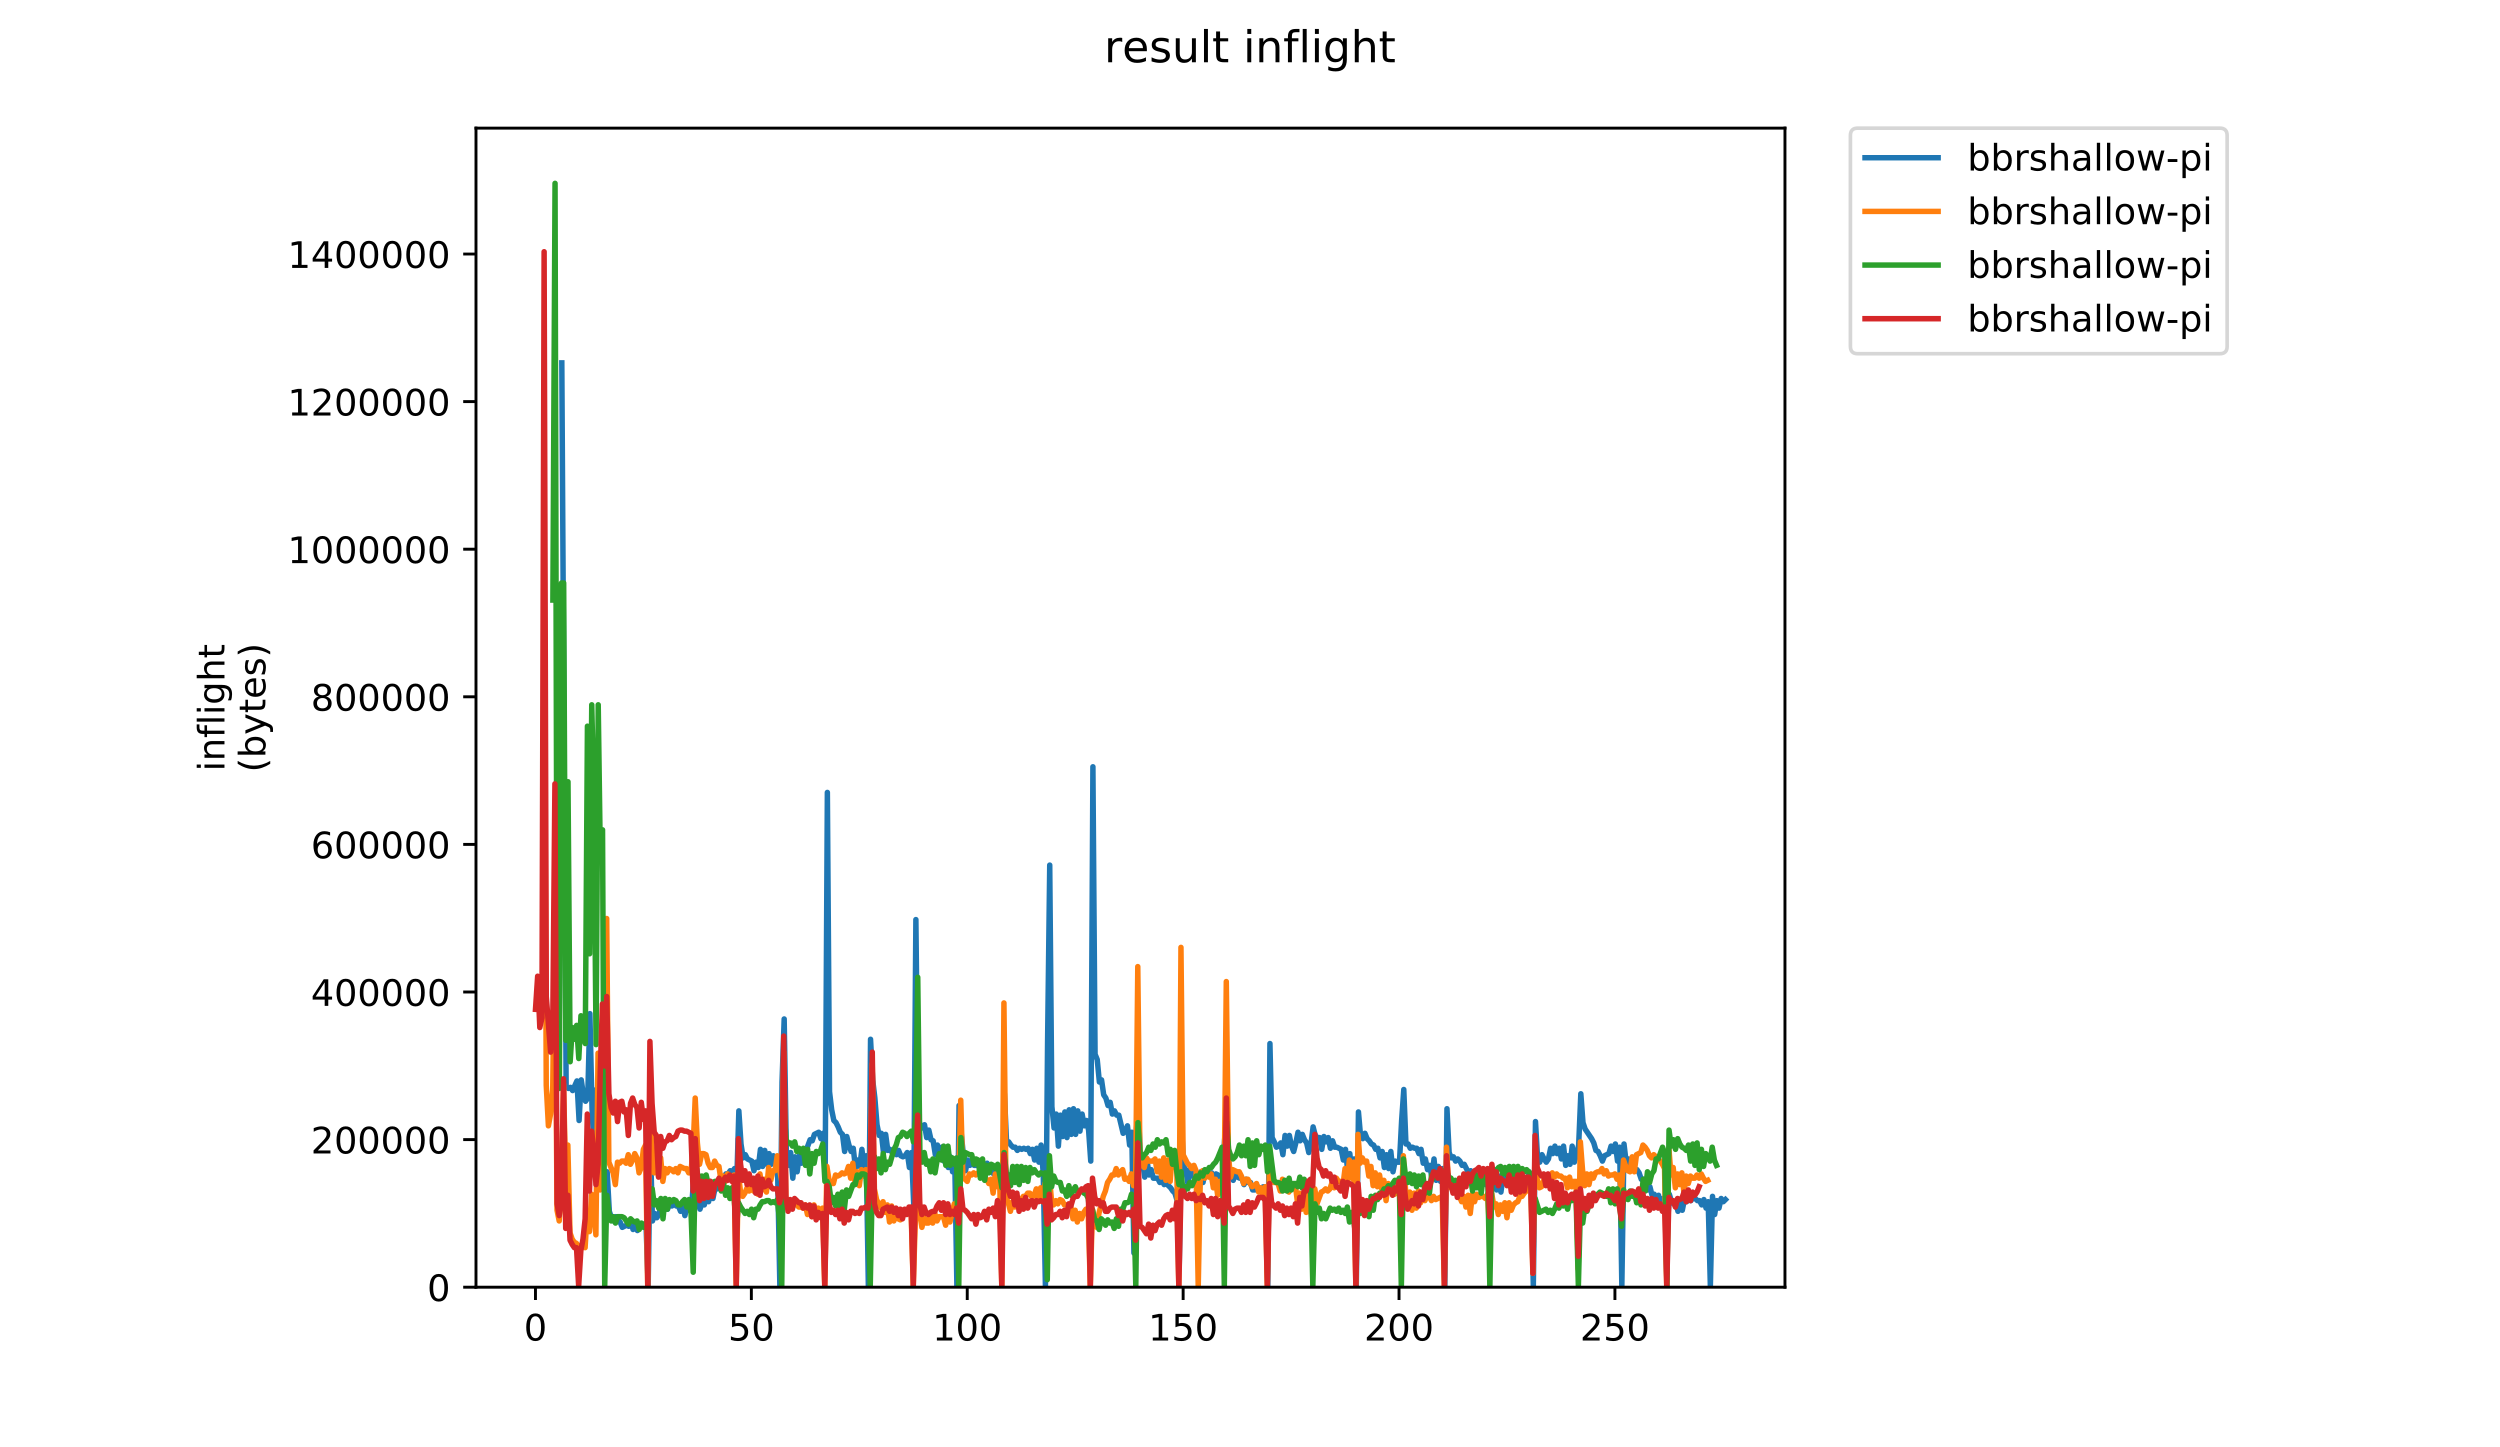 <?xml version="1.0" encoding="utf-8" standalone="no"?>
<!DOCTYPE svg PUBLIC "-//W3C//DTD SVG 1.1//EN"
  "http://www.w3.org/Graphics/SVG/1.1/DTD/svg11.dtd">
<!-- Created with matplotlib (https://matplotlib.org/) -->
<svg height="396pt" version="1.1" viewBox="0 0 684 396" width="684pt" xmlns="http://www.w3.org/2000/svg" xmlns:xlink="http://www.w3.org/1999/xlink">
 <defs>
  <style type="text/css">
*{stroke-linecap:butt;stroke-linejoin:round;}
  </style>
 </defs>
 <g id="figure_1">
  <g id="patch_1">
   <path d="M 0 396 
L 684 396 
L 684 0 
L 0 0 
z
" style="fill:#ffffff;"/>
  </g>
  <g id="axes_1">
   <g id="patch_2">
    <path d="M 130.23 352.174 
L 488.365 352.174 
L 488.365 35.062 
L 130.23 35.062 
z
" style="fill:#ffffff;"/>
   </g>
   <g id="matplotlib.axis_1">
    <g id="xtick_1">
     <g id="line2d_1">
      <defs>
       <path d="M 0 0 
L 0 3.5 
" id="m9442601988" style="stroke:#000000;stroke-width:0.8;"/>
      </defs>
      <g>
       <use style="stroke:#000000;stroke-width:0.8;" x="146.504" xlink:href="#m9442601988" y="352.174"/>
      </g>
     </g>
     <g id="text_1">
      <!-- 0 -->
      <defs>
       <path d="M 31.781 66.406 
Q 24.172 66.406 20.328 58.906 
Q 16.5 51.422 16.5 36.375 
Q 16.5 21.391 20.328 13.891 
Q 24.172 6.391 31.781 6.391 
Q 39.453 6.391 43.281 13.891 
Q 47.125 21.391 47.125 36.375 
Q 47.125 51.422 43.281 58.906 
Q 39.453 66.406 31.781 66.406 
z
M 31.781 74.219 
Q 44.047 74.219 50.516 64.516 
Q 56.984 54.828 56.984 36.375 
Q 56.984 17.969 50.516 8.266 
Q 44.047 -1.422 31.781 -1.422 
Q 19.531 -1.422 13.062 8.266 
Q 6.594 17.969 6.594 36.375 
Q 6.594 54.828 13.062 64.516 
Q 19.531 74.219 31.781 74.219 
z
" id="DejaVuSans-48"/>
      </defs>
      <g transform="translate(143.323 366.773)scale(0.1 -0.1)">
       <use xlink:href="#DejaVuSans-48"/>
      </g>
     </g>
    </g>
    <g id="xtick_2">
     <g id="line2d_2">
      <g>
       <use style="stroke:#000000;stroke-width:0.8;" x="205.572" xlink:href="#m9442601988" y="352.174"/>
      </g>
     </g>
     <g id="text_2">
      <!-- 50 -->
      <defs>
       <path d="M 10.797 72.906 
L 49.516 72.906 
L 49.516 64.594 
L 19.828 64.594 
L 19.828 46.734 
Q 21.969 47.469 24.109 47.828 
Q 26.266 48.188 28.422 48.188 
Q 40.625 48.188 47.75 41.5 
Q 54.891 34.812 54.891 23.391 
Q 54.891 11.625 47.562 5.094 
Q 40.234 -1.422 26.906 -1.422 
Q 22.312 -1.422 17.547 -0.641 
Q 12.797 0.141 7.719 1.703 
L 7.719 11.625 
Q 12.109 9.234 16.797 8.062 
Q 21.484 6.891 26.703 6.891 
Q 35.156 6.891 40.078 11.328 
Q 45.016 15.766 45.016 23.391 
Q 45.016 31 40.078 35.438 
Q 35.156 39.891 26.703 39.891 
Q 22.75 39.891 18.812 39.016 
Q 14.891 38.141 10.797 36.281 
z
" id="DejaVuSans-53"/>
      </defs>
      <g transform="translate(199.209 366.773)scale(0.1 -0.1)">
       <use xlink:href="#DejaVuSans-53"/>
       <use x="63.623" xlink:href="#DejaVuSans-48"/>
      </g>
     </g>
    </g>
    <g id="xtick_3">
     <g id="line2d_3">
      <g>
       <use style="stroke:#000000;stroke-width:0.8;" x="264.639" xlink:href="#m9442601988" y="352.174"/>
      </g>
     </g>
     <g id="text_3">
      <!-- 100 -->
      <defs>
       <path d="M 12.406 8.297 
L 28.516 8.297 
L 28.516 63.922 
L 10.984 60.406 
L 10.984 69.391 
L 28.422 72.906 
L 38.281 72.906 
L 38.281 8.297 
L 54.391 8.297 
L 54.391 0 
L 12.406 0 
z
" id="DejaVuSans-49"/>
      </defs>
      <g transform="translate(255.095 366.773)scale(0.1 -0.1)">
       <use xlink:href="#DejaVuSans-49"/>
       <use x="63.623" xlink:href="#DejaVuSans-48"/>
       <use x="127.246" xlink:href="#DejaVuSans-48"/>
      </g>
     </g>
    </g>
    <g id="xtick_4">
     <g id="line2d_4">
      <g>
       <use style="stroke:#000000;stroke-width:0.8;" x="323.707" xlink:href="#m9442601988" y="352.174"/>
      </g>
     </g>
     <g id="text_4">
      <!-- 150 -->
      <g transform="translate(314.163 366.773)scale(0.1 -0.1)">
       <use xlink:href="#DejaVuSans-49"/>
       <use x="63.623" xlink:href="#DejaVuSans-53"/>
       <use x="127.246" xlink:href="#DejaVuSans-48"/>
      </g>
     </g>
    </g>
    <g id="xtick_5">
     <g id="line2d_5">
      <g>
       <use style="stroke:#000000;stroke-width:0.8;" x="382.774" xlink:href="#m9442601988" y="352.174"/>
      </g>
     </g>
     <g id="text_5">
      <!-- 200 -->
      <defs>
       <path d="M 19.188 8.297 
L 53.609 8.297 
L 53.609 0 
L 7.328 0 
L 7.328 8.297 
Q 12.938 14.109 22.625 23.891 
Q 32.328 33.688 34.812 36.531 
Q 39.547 41.844 41.422 45.531 
Q 43.312 49.219 43.312 52.781 
Q 43.312 58.594 39.234 62.25 
Q 35.156 65.922 28.609 65.922 
Q 23.969 65.922 18.812 64.312 
Q 13.672 62.703 7.812 59.422 
L 7.812 69.391 
Q 13.766 71.781 18.938 73 
Q 24.125 74.219 28.422 74.219 
Q 39.75 74.219 46.484 68.547 
Q 53.219 62.891 53.219 53.422 
Q 53.219 48.922 51.531 44.891 
Q 49.859 40.875 45.406 35.406 
Q 44.188 33.984 37.641 27.219 
Q 31.109 20.453 19.188 8.297 
z
" id="DejaVuSans-50"/>
      </defs>
      <g transform="translate(373.23 366.773)scale(0.1 -0.1)">
       <use xlink:href="#DejaVuSans-50"/>
       <use x="63.623" xlink:href="#DejaVuSans-48"/>
       <use x="127.246" xlink:href="#DejaVuSans-48"/>
      </g>
     </g>
    </g>
    <g id="xtick_6">
     <g id="line2d_6">
      <g>
       <use style="stroke:#000000;stroke-width:0.8;" x="441.842" xlink:href="#m9442601988" y="352.174"/>
      </g>
     </g>
     <g id="text_6">
      <!-- 250 -->
      <g transform="translate(432.298 366.773)scale(0.1 -0.1)">
       <use xlink:href="#DejaVuSans-50"/>
       <use x="63.623" xlink:href="#DejaVuSans-53"/>
       <use x="127.246" xlink:href="#DejaVuSans-48"/>
      </g>
     </g>
    </g>
   </g>
   <g id="matplotlib.axis_2">
    <g id="ytick_1">
     <g id="line2d_7">
      <defs>
       <path d="M 0 0 
L -3.5 0 
" id="mf15d7c24e6" style="stroke:#000000;stroke-width:0.8;"/>
      </defs>
      <g>
       <use style="stroke:#000000;stroke-width:0.8;" x="130.23" xlink:href="#mf15d7c24e6" y="352.174"/>
      </g>
     </g>
     <g id="text_7">
      <!-- 0 -->
      <g transform="translate(116.868 355.973)scale(0.1 -0.1)">
       <use xlink:href="#DejaVuSans-48"/>
      </g>
     </g>
    </g>
    <g id="ytick_2">
     <g id="line2d_8">
      <g>
       <use style="stroke:#000000;stroke-width:0.8;" x="130.23" xlink:href="#mf15d7c24e6" y="311.793"/>
      </g>
     </g>
     <g id="text_8">
      <!-- 200000 -->
      <g transform="translate(85.055 315.592)scale(0.1 -0.1)">
       <use xlink:href="#DejaVuSans-50"/>
       <use x="63.623" xlink:href="#DejaVuSans-48"/>
       <use x="127.246" xlink:href="#DejaVuSans-48"/>
       <use x="190.869" xlink:href="#DejaVuSans-48"/>
       <use x="254.492" xlink:href="#DejaVuSans-48"/>
       <use x="318.115" xlink:href="#DejaVuSans-48"/>
      </g>
     </g>
    </g>
    <g id="ytick_3">
     <g id="line2d_9">
      <g>
       <use style="stroke:#000000;stroke-width:0.8;" x="130.23" xlink:href="#mf15d7c24e6" y="271.411"/>
      </g>
     </g>
     <g id="text_9">
      <!-- 400000 -->
      <defs>
       <path d="M 37.797 64.312 
L 12.891 25.391 
L 37.797 25.391 
z
M 35.203 72.906 
L 47.609 72.906 
L 47.609 25.391 
L 58.016 25.391 
L 58.016 17.188 
L 47.609 17.188 
L 47.609 0 
L 37.797 0 
L 37.797 17.188 
L 4.891 17.188 
L 4.891 26.703 
z
" id="DejaVuSans-52"/>
      </defs>
      <g transform="translate(85.055 275.21)scale(0.1 -0.1)">
       <use xlink:href="#DejaVuSans-52"/>
       <use x="63.623" xlink:href="#DejaVuSans-48"/>
       <use x="127.246" xlink:href="#DejaVuSans-48"/>
       <use x="190.869" xlink:href="#DejaVuSans-48"/>
       <use x="254.492" xlink:href="#DejaVuSans-48"/>
       <use x="318.115" xlink:href="#DejaVuSans-48"/>
      </g>
     </g>
    </g>
    <g id="ytick_4">
     <g id="line2d_10">
      <g>
       <use style="stroke:#000000;stroke-width:0.8;" x="130.23" xlink:href="#mf15d7c24e6" y="231.029"/>
      </g>
     </g>
     <g id="text_10">
      <!-- 600000 -->
      <defs>
       <path d="M 33.016 40.375 
Q 26.375 40.375 22.484 35.828 
Q 18.609 31.297 18.609 23.391 
Q 18.609 15.531 22.484 10.953 
Q 26.375 6.391 33.016 6.391 
Q 39.656 6.391 43.531 10.953 
Q 47.406 15.531 47.406 23.391 
Q 47.406 31.297 43.531 35.828 
Q 39.656 40.375 33.016 40.375 
z
M 52.594 71.297 
L 52.594 62.312 
Q 48.875 64.062 45.094 64.984 
Q 41.312 65.922 37.594 65.922 
Q 27.828 65.922 22.672 59.328 
Q 17.531 52.734 16.797 39.406 
Q 19.672 43.656 24.016 45.922 
Q 28.375 48.188 33.594 48.188 
Q 44.578 48.188 50.953 41.516 
Q 57.328 34.859 57.328 23.391 
Q 57.328 12.156 50.688 5.359 
Q 44.047 -1.422 33.016 -1.422 
Q 20.359 -1.422 13.672 8.266 
Q 6.984 17.969 6.984 36.375 
Q 6.984 53.656 15.188 63.938 
Q 23.391 74.219 37.203 74.219 
Q 40.922 74.219 44.703 73.484 
Q 48.484 72.75 52.594 71.297 
z
" id="DejaVuSans-54"/>
      </defs>
      <g transform="translate(85.055 234.828)scale(0.1 -0.1)">
       <use xlink:href="#DejaVuSans-54"/>
       <use x="63.623" xlink:href="#DejaVuSans-48"/>
       <use x="127.246" xlink:href="#DejaVuSans-48"/>
       <use x="190.869" xlink:href="#DejaVuSans-48"/>
       <use x="254.492" xlink:href="#DejaVuSans-48"/>
       <use x="318.115" xlink:href="#DejaVuSans-48"/>
      </g>
     </g>
    </g>
    <g id="ytick_5">
     <g id="line2d_11">
      <g>
       <use style="stroke:#000000;stroke-width:0.8;" x="130.23" xlink:href="#mf15d7c24e6" y="190.648"/>
      </g>
     </g>
     <g id="text_11">
      <!-- 800000 -->
      <defs>
       <path d="M 31.781 34.625 
Q 24.75 34.625 20.719 30.859 
Q 16.703 27.094 16.703 20.516 
Q 16.703 13.922 20.719 10.156 
Q 24.75 6.391 31.781 6.391 
Q 38.812 6.391 42.859 10.172 
Q 46.922 13.969 46.922 20.516 
Q 46.922 27.094 42.891 30.859 
Q 38.875 34.625 31.781 34.625 
z
M 21.922 38.812 
Q 15.578 40.375 12.031 44.719 
Q 8.5 49.078 8.5 55.328 
Q 8.5 64.062 14.719 69.141 
Q 20.953 74.219 31.781 74.219 
Q 42.672 74.219 48.875 69.141 
Q 55.078 64.062 55.078 55.328 
Q 55.078 49.078 51.531 44.719 
Q 48 40.375 41.703 38.812 
Q 48.828 37.156 52.797 32.312 
Q 56.781 27.484 56.781 20.516 
Q 56.781 9.906 50.312 4.234 
Q 43.844 -1.422 31.781 -1.422 
Q 19.734 -1.422 13.25 4.234 
Q 6.781 9.906 6.781 20.516 
Q 6.781 27.484 10.781 32.312 
Q 14.797 37.156 21.922 38.812 
z
M 18.312 54.391 
Q 18.312 48.734 21.844 45.562 
Q 25.391 42.391 31.781 42.391 
Q 38.141 42.391 41.719 45.562 
Q 45.312 48.734 45.312 54.391 
Q 45.312 60.062 41.719 63.234 
Q 38.141 66.406 31.781 66.406 
Q 25.391 66.406 21.844 63.234 
Q 18.312 60.062 18.312 54.391 
z
" id="DejaVuSans-56"/>
      </defs>
      <g transform="translate(85.055 194.447)scale(0.1 -0.1)">
       <use xlink:href="#DejaVuSans-56"/>
       <use x="63.623" xlink:href="#DejaVuSans-48"/>
       <use x="127.246" xlink:href="#DejaVuSans-48"/>
       <use x="190.869" xlink:href="#DejaVuSans-48"/>
       <use x="254.492" xlink:href="#DejaVuSans-48"/>
       <use x="318.115" xlink:href="#DejaVuSans-48"/>
      </g>
     </g>
    </g>
    <g id="ytick_6">
     <g id="line2d_12">
      <g>
       <use style="stroke:#000000;stroke-width:0.8;" x="130.23" xlink:href="#mf15d7c24e6" y="150.266"/>
      </g>
     </g>
     <g id="text_12">
      <!-- 1000000 -->
      <g transform="translate(78.693 154.065)scale(0.1 -0.1)">
       <use xlink:href="#DejaVuSans-49"/>
       <use x="63.623" xlink:href="#DejaVuSans-48"/>
       <use x="127.246" xlink:href="#DejaVuSans-48"/>
       <use x="190.869" xlink:href="#DejaVuSans-48"/>
       <use x="254.492" xlink:href="#DejaVuSans-48"/>
       <use x="318.115" xlink:href="#DejaVuSans-48"/>
       <use x="381.738" xlink:href="#DejaVuSans-48"/>
      </g>
     </g>
    </g>
    <g id="ytick_7">
     <g id="line2d_13">
      <g>
       <use style="stroke:#000000;stroke-width:0.8;" x="130.23" xlink:href="#mf15d7c24e6" y="109.884"/>
      </g>
     </g>
     <g id="text_13">
      <!-- 1200000 -->
      <g transform="translate(78.693 113.683)scale(0.1 -0.1)">
       <use xlink:href="#DejaVuSans-49"/>
       <use x="63.623" xlink:href="#DejaVuSans-50"/>
       <use x="127.246" xlink:href="#DejaVuSans-48"/>
       <use x="190.869" xlink:href="#DejaVuSans-48"/>
       <use x="254.492" xlink:href="#DejaVuSans-48"/>
       <use x="318.115" xlink:href="#DejaVuSans-48"/>
       <use x="381.738" xlink:href="#DejaVuSans-48"/>
      </g>
     </g>
    </g>
    <g id="ytick_8">
     <g id="line2d_14">
      <g>
       <use style="stroke:#000000;stroke-width:0.8;" x="130.23" xlink:href="#mf15d7c24e6" y="69.503"/>
      </g>
     </g>
     <g id="text_14">
      <!-- 1400000 -->
      <g transform="translate(78.693 73.302)scale(0.1 -0.1)">
       <use xlink:href="#DejaVuSans-49"/>
       <use x="63.623" xlink:href="#DejaVuSans-52"/>
       <use x="127.246" xlink:href="#DejaVuSans-48"/>
       <use x="190.869" xlink:href="#DejaVuSans-48"/>
       <use x="254.492" xlink:href="#DejaVuSans-48"/>
       <use x="318.115" xlink:href="#DejaVuSans-48"/>
       <use x="381.738" xlink:href="#DejaVuSans-48"/>
      </g>
     </g>
    </g>
    <g id="text_15">
     <!-- inflight -->
     <defs>
      <path d="M 9.422 54.688 
L 18.406 54.688 
L 18.406 0 
L 9.422 0 
z
M 9.422 75.984 
L 18.406 75.984 
L 18.406 64.594 
L 9.422 64.594 
z
" id="DejaVuSans-105"/>
      <path d="M 54.891 33.016 
L 54.891 0 
L 45.906 0 
L 45.906 32.719 
Q 45.906 40.484 42.875 44.328 
Q 39.844 48.188 33.797 48.188 
Q 26.516 48.188 22.312 43.547 
Q 18.109 38.922 18.109 30.906 
L 18.109 0 
L 9.078 0 
L 9.078 54.688 
L 18.109 54.688 
L 18.109 46.188 
Q 21.344 51.125 25.703 53.562 
Q 30.078 56 35.797 56 
Q 45.219 56 50.047 50.172 
Q 54.891 44.344 54.891 33.016 
z
" id="DejaVuSans-110"/>
      <path d="M 37.109 75.984 
L 37.109 68.5 
L 28.516 68.5 
Q 23.688 68.5 21.797 66.547 
Q 19.922 64.594 19.922 59.516 
L 19.922 54.688 
L 34.719 54.688 
L 34.719 47.703 
L 19.922 47.703 
L 19.922 0 
L 10.891 0 
L 10.891 47.703 
L 2.297 47.703 
L 2.297 54.688 
L 10.891 54.688 
L 10.891 58.5 
Q 10.891 67.625 15.141 71.797 
Q 19.391 75.984 28.609 75.984 
z
" id="DejaVuSans-102"/>
      <path d="M 9.422 75.984 
L 18.406 75.984 
L 18.406 0 
L 9.422 0 
z
" id="DejaVuSans-108"/>
      <path d="M 45.406 27.984 
Q 45.406 37.75 41.375 43.109 
Q 37.359 48.484 30.078 48.484 
Q 22.859 48.484 18.828 43.109 
Q 14.797 37.75 14.797 27.984 
Q 14.797 18.266 18.828 12.891 
Q 22.859 7.516 30.078 7.516 
Q 37.359 7.516 41.375 12.891 
Q 45.406 18.266 45.406 27.984 
z
M 54.391 6.781 
Q 54.391 -7.172 48.188 -13.984 
Q 42 -20.797 29.203 -20.797 
Q 24.469 -20.797 20.266 -20.094 
Q 16.062 -19.391 12.109 -17.922 
L 12.109 -9.188 
Q 16.062 -11.328 19.922 -12.344 
Q 23.781 -13.375 27.781 -13.375 
Q 36.625 -13.375 41.016 -8.766 
Q 45.406 -4.156 45.406 5.172 
L 45.406 9.625 
Q 42.625 4.781 38.281 2.391 
Q 33.938 0 27.875 0 
Q 17.828 0 11.672 7.656 
Q 5.516 15.328 5.516 27.984 
Q 5.516 40.672 11.672 48.328 
Q 17.828 56 27.875 56 
Q 33.938 56 38.281 53.609 
Q 42.625 51.219 45.406 46.391 
L 45.406 54.688 
L 54.391 54.688 
z
" id="DejaVuSans-103"/>
      <path d="M 54.891 33.016 
L 54.891 0 
L 45.906 0 
L 45.906 32.719 
Q 45.906 40.484 42.875 44.328 
Q 39.844 48.188 33.797 48.188 
Q 26.516 48.188 22.312 43.547 
Q 18.109 38.922 18.109 30.906 
L 18.109 0 
L 9.078 0 
L 9.078 75.984 
L 18.109 75.984 
L 18.109 46.188 
Q 21.344 51.125 25.703 53.562 
Q 30.078 56 35.797 56 
Q 45.219 56 50.047 50.172 
Q 54.891 44.344 54.891 33.016 
z
" id="DejaVuSans-104"/>
      <path d="M 18.312 70.219 
L 18.312 54.688 
L 36.812 54.688 
L 36.812 47.703 
L 18.312 47.703 
L 18.312 18.016 
Q 18.312 11.328 20.141 9.422 
Q 21.969 7.516 27.594 7.516 
L 36.812 7.516 
L 36.812 0 
L 27.594 0 
Q 17.188 0 13.234 3.875 
Q 9.281 7.766 9.281 18.016 
L 9.281 47.703 
L 2.688 47.703 
L 2.688 54.688 
L 9.281 54.688 
L 9.281 70.219 
z
" id="DejaVuSans-116"/>
     </defs>
     <g transform="translate(61.415 211.018)rotate(-90)scale(0.1 -0.1)">
      <use xlink:href="#DejaVuSans-105"/>
      <use x="27.783" xlink:href="#DejaVuSans-110"/>
      <use x="91.162" xlink:href="#DejaVuSans-102"/>
      <use x="126.367" xlink:href="#DejaVuSans-108"/>
      <use x="154.15" xlink:href="#DejaVuSans-105"/>
      <use x="181.934" xlink:href="#DejaVuSans-103"/>
      <use x="245.41" xlink:href="#DejaVuSans-104"/>
      <use x="308.789" xlink:href="#DejaVuSans-116"/>
     </g>
     <!-- (bytes) -->
     <defs>
      <path d="M 31 75.875 
Q 24.469 64.656 21.281 53.656 
Q 18.109 42.672 18.109 31.391 
Q 18.109 20.125 21.312 9.062 
Q 24.516 -2 31 -13.188 
L 23.188 -13.188 
Q 15.875 -1.703 12.234 9.375 
Q 8.594 20.453 8.594 31.391 
Q 8.594 42.281 12.203 53.312 
Q 15.828 64.359 23.188 75.875 
z
" id="DejaVuSans-40"/>
      <path d="M 48.688 27.297 
Q 48.688 37.203 44.609 42.844 
Q 40.531 48.484 33.406 48.484 
Q 26.266 48.484 22.188 42.844 
Q 18.109 37.203 18.109 27.297 
Q 18.109 17.391 22.188 11.75 
Q 26.266 6.109 33.406 6.109 
Q 40.531 6.109 44.609 11.75 
Q 48.688 17.391 48.688 27.297 
z
M 18.109 46.391 
Q 20.953 51.266 25.266 53.625 
Q 29.594 56 35.594 56 
Q 45.562 56 51.781 48.094 
Q 58.016 40.188 58.016 27.297 
Q 58.016 14.406 51.781 6.484 
Q 45.562 -1.422 35.594 -1.422 
Q 29.594 -1.422 25.266 0.953 
Q 20.953 3.328 18.109 8.203 
L 18.109 0 
L 9.078 0 
L 9.078 75.984 
L 18.109 75.984 
z
" id="DejaVuSans-98"/>
      <path d="M 32.172 -5.078 
Q 28.375 -14.844 24.75 -17.812 
Q 21.141 -20.797 15.094 -20.797 
L 7.906 -20.797 
L 7.906 -13.281 
L 13.188 -13.281 
Q 16.891 -13.281 18.938 -11.516 
Q 21 -9.766 23.484 -3.219 
L 25.094 0.875 
L 2.984 54.688 
L 12.5 54.688 
L 29.594 11.922 
L 46.688 54.688 
L 56.203 54.688 
z
" id="DejaVuSans-121"/>
      <path d="M 56.203 29.594 
L 56.203 25.203 
L 14.891 25.203 
Q 15.484 15.922 20.484 11.062 
Q 25.484 6.203 34.422 6.203 
Q 39.594 6.203 44.453 7.469 
Q 49.312 8.734 54.109 11.281 
L 54.109 2.781 
Q 49.266 0.734 44.188 -0.344 
Q 39.109 -1.422 33.891 -1.422 
Q 20.797 -1.422 13.156 6.188 
Q 5.516 13.812 5.516 26.812 
Q 5.516 40.234 12.766 48.109 
Q 20.016 56 32.328 56 
Q 43.359 56 49.781 48.891 
Q 56.203 41.797 56.203 29.594 
z
M 47.219 32.234 
Q 47.125 39.594 43.094 43.984 
Q 39.062 48.391 32.422 48.391 
Q 24.906 48.391 20.391 44.141 
Q 15.875 39.891 15.188 32.172 
z
" id="DejaVuSans-101"/>
      <path d="M 44.281 53.078 
L 44.281 44.578 
Q 40.484 46.531 36.375 47.5 
Q 32.281 48.484 27.875 48.484 
Q 21.188 48.484 17.844 46.438 
Q 14.5 44.391 14.5 40.281 
Q 14.5 37.156 16.891 35.375 
Q 19.281 33.594 26.516 31.984 
L 29.594 31.297 
Q 39.156 29.25 43.188 25.516 
Q 47.219 21.781 47.219 15.094 
Q 47.219 7.469 41.188 3.016 
Q 35.156 -1.422 24.609 -1.422 
Q 20.219 -1.422 15.453 -0.562 
Q 10.688 0.297 5.422 2 
L 5.422 11.281 
Q 10.406 8.688 15.234 7.391 
Q 20.062 6.109 24.812 6.109 
Q 31.156 6.109 34.562 8.281 
Q 37.984 10.453 37.984 14.406 
Q 37.984 18.062 35.516 20.016 
Q 33.062 21.969 24.703 23.781 
L 21.578 24.516 
Q 13.234 26.266 9.516 29.906 
Q 5.812 33.547 5.812 39.891 
Q 5.812 47.609 11.281 51.797 
Q 16.75 56 26.812 56 
Q 31.781 56 36.172 55.266 
Q 40.578 54.547 44.281 53.078 
z
" id="DejaVuSans-115"/>
      <path d="M 8.016 75.875 
L 15.828 75.875 
Q 23.141 64.359 26.781 53.312 
Q 30.422 42.281 30.422 31.391 
Q 30.422 20.453 26.781 9.375 
Q 23.141 -1.703 15.828 -13.188 
L 8.016 -13.188 
Q 14.5 -2 17.703 9.062 
Q 20.906 20.125 20.906 31.391 
Q 20.906 42.672 17.703 53.656 
Q 14.5 64.656 8.016 75.875 
z
" id="DejaVuSans-41"/>
     </defs>
     <g transform="translate(72.613 211.295)rotate(-90)scale(0.1 -0.1)">
      <use xlink:href="#DejaVuSans-40"/>
      <use x="39.014" xlink:href="#DejaVuSans-98"/>
      <use x="102.49" xlink:href="#DejaVuSans-121"/>
      <use x="161.67" xlink:href="#DejaVuSans-116"/>
      <use x="200.879" xlink:href="#DejaVuSans-101"/>
      <use x="262.402" xlink:href="#DejaVuSans-115"/>
      <use x="314.502" xlink:href="#DejaVuSans-41"/>
     </g>
    </g>
   </g>
   <g id="line2d_15">
    <path clip-path="url(#p710dd45ace)" d="M 153.713 99.28 
L 154.894 297.21 
L 155.485 297.795 
L 156.076 297.502 
L 156.666 298.379 
L 157.848 295.748 
L 158.438 306.566 
L 159.029 295.456 
L 159.62 299.549 
L 160.21 301.303 
L 160.801 300.426 
L 161.392 277.329 
L 161.982 303.35 
L 162.573 315.044 
L 163.164 298.087 
L 163.754 298.379 
L 164.345 311.828 
L 164.936 318.26 
L 165.526 327.031 
L 166.117 320.599 
L 166.708 331.416 
L 167.298 333.171 
L 167.889 334.048 
L 168.48 332.878 
L 169.07 333.755 
L 169.661 334.34 
L 170.252 335.802 
L 171.433 335.217 
L 172.024 335.509 
L 172.614 334.34 
L 173.205 336.387 
L 173.796 334.34 
L 174.387 336.679 
L 174.977 335.509 
L 175.568 334.925 
L 176.159 335.509 
L 176.749 334.925 
L 177.34 351.882 
L 177.931 313.29 
L 178.521 334.048 
L 179.112 332.001 
L 179.703 333.171 
L 180.293 332.293 
L 180.884 329.37 
L 181.475 330.539 
L 182.065 329.077 
L 182.656 330.832 
L 183.247 329.077 
L 183.837 329.955 
L 184.428 329.37 
L 185.019 329.955 
L 185.609 329.955 
L 186.2 331.416 
L 186.791 329.37 
L 187.381 332.586 
L 187.972 330.247 
L 188.563 331.124 
L 189.153 331.416 
L 189.744 322.938 
L 190.335 323.23 
L 190.925 329.077 
L 191.516 330.832 
L 192.107 329.077 
L 192.697 329.662 
L 193.288 327.323 
L 193.879 328.785 
L 194.469 325.861 
L 195.06 327.908 
L 195.651 324.984 
L 196.241 325.277 
L 196.832 324.692 
L 197.423 323.23 
L 198.013 322.353 
L 198.604 321.184 
L 199.195 321.184 
L 199.786 320.307 
L 200.376 320.599 
L 200.967 319.722 
L 201.558 323.815 
L 202.148 303.934 
L 202.739 312.998 
L 203.33 316.798 
L 203.92 315.921 
L 204.511 317.091 
L 205.692 317.675 
L 206.283 320.307 
L 206.874 317.968 
L 207.464 319.429 
L 208.055 314.459 
L 208.646 319.137 
L 209.236 314.752 
L 209.827 318.552 
L 210.418 315.629 
L 211.008 318.552 
L 211.599 316.214 
L 212.19 318.26 
L 212.78 322.061 
L 213.371 351.882 
L 213.962 296.04 
L 214.552 278.791 
L 215.143 314.752 
L 215.734 318.845 
L 216.324 315.336 
L 216.915 322.353 
L 217.506 316.506 
L 218.096 320.599 
L 218.687 316.214 
L 219.278 318.26 
L 219.868 314.459 
L 220.459 315.044 
L 221.64 311.828 
L 222.231 312.12 
L 222.822 310.366 
L 224.003 309.782 
L 224.594 311.536 
L 225.185 310.074 
L 225.775 320.307 
L 226.366 216.81 
L 226.957 298.672 
L 227.547 303.642 
L 228.138 306.566 
L 228.729 307.15 
L 229.319 308.32 
L 229.91 309.782 
L 230.501 310.366 
L 231.091 315.044 
L 231.682 310.951 
L 232.273 313.29 
L 232.863 315.044 
L 233.454 314.167 
L 234.045 319.429 
L 234.635 317.383 
L 235.226 319.137 
L 235.817 314.459 
L 236.407 319.137 
L 236.998 316.214 
L 237.589 352.174 
L 238.179 284.346 
L 238.77 295.456 
L 239.361 300.426 
L 239.951 307.735 
L 240.542 310.659 
L 241.133 310.074 
L 241.723 315.336 
L 242.314 310.366 
L 242.905 314.752 
L 243.495 314.459 
L 244.086 315.336 
L 244.677 315.336 
L 245.267 315.921 
L 245.858 314.752 
L 246.449 316.214 
L 247.039 316.506 
L 247.63 316.214 
L 248.221 315.336 
L 248.811 319.429 
L 249.402 315.336 
L 249.993 329.662 
L 250.584 251.601 
L 251.174 304.519 
L 251.765 308.612 
L 252.356 308.612 
L 252.946 307.735 
L 253.537 311.243 
L 254.128 309.197 
L 254.718 311.828 
L 255.309 312.12 
L 255.9 315.921 
L 256.49 313.29 
L 257.081 317.091 
L 257.672 313.875 
L 258.262 317.675 
L 258.853 316.798 
L 259.444 319.429 
L 260.034 316.506 
L 260.625 320.599 
L 261.216 317.383 
L 261.806 351.882 
L 262.397 302.472 
L 262.988 310.074 
L 263.578 315.921 
L 264.169 320.307 
L 264.76 317.383 
L 265.35 318.845 
L 265.941 317.968 
L 266.532 318.845 
L 267.122 318.845 
L 267.713 317.675 
L 268.304 319.137 
L 268.894 318.26 
L 269.485 319.429 
L 270.076 318.26 
L 270.666 320.599 
L 271.257 319.429 
L 271.848 321.184 
L 272.438 320.014 
L 273.029 322.645 
L 273.62 321.184 
L 274.21 332.878 
L 274.801 299.256 
L 275.392 312.413 
L 275.983 312.413 
L 276.573 313.29 
L 277.164 313.875 
L 277.755 313.875 
L 278.345 314.752 
L 278.936 314.167 
L 279.527 314.459 
L 280.117 314.167 
L 280.708 314.459 
L 281.299 314.167 
L 281.889 315.629 
L 282.48 314.459 
L 283.071 317.383 
L 283.661 314.167 
L 284.252 317.968 
L 284.843 313.29 
L 285.433 321.184 
L 286.024 351.882 
L 286.615 285.223 
L 287.205 236.691 
L 287.796 302.765 
L 288.387 308.612 
L 288.977 304.811 
L 289.568 313.582 
L 290.159 305.104 
L 290.749 310.951 
L 291.34 304.227 
L 291.931 311.243 
L 292.521 303.642 
L 293.112 310.366 
L 293.703 303.35 
L 294.293 310.366 
L 294.884 303.934 
L 295.475 309.489 
L 296.065 304.811 
L 296.656 308.027 
L 297.247 306.566 
L 297.837 309.197 
L 298.428 317.675 
L 299.019 209.793 
L 299.609 288.439 
L 300.2 289.901 
L 300.791 296.04 
L 301.382 295.456 
L 301.972 299.549 
L 302.563 300.426 
L 303.154 302.472 
L 303.744 301.595 
L 304.335 304.811 
L 304.926 303.934 
L 305.516 305.104 
L 306.107 305.104 
L 307.288 310.074 
L 307.879 309.489 
L 308.47 308.027 
L 309.06 313.29 
L 309.651 309.782 
L 310.242 342.819 
L 310.832 310.366 
L 311.423 302.18 
L 312.014 317.675 
L 312.604 317.968 
L 313.195 322.061 
L 313.786 317.091 
L 314.376 321.476 
L 314.967 320.014 
L 315.558 322.353 
L 316.739 322.353 
L 317.33 323.523 
L 317.92 322.938 
L 318.511 324.107 
L 319.102 323.815 
L 320.283 324.984 
L 320.874 325.861 
L 321.464 326.446 
L 322.055 328.493 
L 322.646 346.035 
L 323.236 307.443 
L 323.827 319.137 
L 324.418 320.014 
L 325.008 323.815 
L 325.599 320.014 
L 326.19 321.768 
L 326.781 320.307 
L 327.371 320.891 
L 327.962 322.353 
L 328.553 320.599 
L 329.143 323.523 
L 329.734 320.599 
L 330.325 321.768 
L 330.915 321.476 
L 331.506 320.891 
L 332.097 322.645 
L 332.687 321.184 
L 333.278 321.476 
L 334.459 322.645 
L 335.05 311.828 
L 335.641 303.934 
L 336.231 319.722 
L 336.822 320.891 
L 337.413 322.938 
L 338.003 320.891 
L 338.594 322.061 
L 339.185 322.353 
L 339.775 322.353 
L 340.366 324.107 
L 340.957 322.645 
L 341.547 323.523 
L 342.138 323.523 
L 342.729 325.569 
L 343.319 325.569 
L 343.91 324.4 
L 344.501 325.569 
L 345.091 324.984 
L 345.682 324.692 
L 346.273 325.861 
L 346.863 351.882 
L 347.454 285.515 
L 348.045 311.243 
L 348.635 312.413 
L 349.226 313.875 
L 349.817 313.582 
L 350.407 312.705 
L 350.998 315.921 
L 351.589 310.659 
L 352.18 313.582 
L 352.77 310.659 
L 353.361 313.582 
L 353.952 315.044 
L 354.542 312.705 
L 355.133 309.782 
L 355.724 312.12 
L 356.314 310.366 
L 356.905 311.828 
L 357.496 312.705 
L 358.086 315.336 
L 358.677 312.998 
L 359.268 308.32 
L 359.858 310.659 
L 360.449 311.243 
L 361.04 311.243 
L 361.63 314.459 
L 362.221 310.951 
L 362.812 312.413 
L 363.402 311.243 
L 363.993 314.167 
L 364.584 312.12 
L 365.174 313.875 
L 365.765 313.875 
L 366.946 314.459 
L 367.537 317.383 
L 368.128 314.459 
L 368.718 320.307 
L 369.309 315.629 
L 369.9 321.184 
L 370.49 317.091 
L 371.081 351.882 
L 371.672 304.227 
L 372.262 310.951 
L 372.853 311.536 
L 373.444 310.074 
L 374.034 311.536 
L 374.625 312.12 
L 375.216 312.998 
L 375.807 313.29 
L 376.397 314.459 
L 376.988 314.167 
L 377.579 316.798 
L 378.169 315.044 
L 378.76 319.429 
L 379.351 315.921 
L 379.941 319.722 
L 380.532 315.044 
L 381.123 320.599 
L 381.713 317.675 
L 382.304 317.968 
L 382.895 317.968 
L 383.485 306.566 
L 384.076 298.087 
L 384.667 312.998 
L 385.257 312.998 
L 385.848 314.167 
L 386.439 313.875 
L 387.029 314.167 
L 387.62 314.167 
L 388.211 315.629 
L 388.801 314.459 
L 389.392 318.26 
L 389.983 317.091 
L 390.573 320.014 
L 391.164 318.845 
L 391.755 322.061 
L 392.345 317.091 
L 392.936 322.938 
L 393.527 319.137 
L 394.117 323.23 
L 394.708 319.722 
L 395.299 351.882 
L 395.889 303.35 
L 396.48 315.336 
L 397.071 316.798 
L 397.661 316.506 
L 398.252 317.675 
L 398.843 317.091 
L 399.433 317.675 
L 400.024 318.845 
L 400.615 318.552 
L 401.796 320.891 
L 402.387 320.307 
L 402.978 322.938 
L 403.568 320.599 
L 404.159 324.692 
L 404.75 322.353 
L 405.34 322.938 
L 405.931 321.184 
L 406.522 324.107 
L 407.112 322.061 
L 407.703 326.154 
L 408.884 322.061 
L 409.475 325.569 
L 410.066 321.768 
L 410.656 326.154 
L 411.247 321.768 
L 411.838 322.938 
L 412.428 321.184 
L 413.019 322.353 
L 413.61 321.476 
L 414.2 322.938 
L 414.791 321.768 
L 415.382 323.23 
L 415.972 320.599 
L 416.563 322.938 
L 417.154 322.645 
L 417.744 325.569 
L 418.335 320.599 
L 418.926 324.692 
L 419.516 351.882 
L 420.107 306.858 
L 420.698 317.091 
L 421.288 317.968 
L 421.879 315.921 
L 422.47 317.091 
L 423.06 317.968 
L 423.651 317.091 
L 424.242 314.167 
L 424.832 315.629 
L 425.423 313.582 
L 426.014 315.629 
L 426.605 314.167 
L 427.195 317.091 
L 427.786 313.582 
L 428.377 318.845 
L 428.967 316.214 
L 429.558 318.552 
L 430.149 313.582 
L 430.739 317.968 
L 431.33 315.921 
L 431.921 313.29 
L 432.511 299.256 
L 433.102 307.15 
L 433.693 308.904 
L 435.465 311.536 
L 436.055 312.705 
L 436.646 314.752 
L 437.237 315.044 
L 437.827 316.214 
L 438.418 317.675 
L 439.009 316.214 
L 440.19 315.629 
L 440.781 313.582 
L 441.371 315.044 
L 441.962 312.998 
L 442.553 317.675 
L 443.143 313.875 
L 443.734 351.882 
L 444.325 312.998 
L 444.915 317.968 
L 445.506 317.091 
L 446.097 318.845 
L 446.687 318.552 
L 447.278 320.307 
L 447.869 320.014 
L 448.459 320.891 
L 449.05 322.645 
L 449.641 322.645 
L 450.231 323.23 
L 450.822 325.569 
L 451.413 324.692 
L 452.004 327.031 
L 452.594 326.739 
L 453.185 328.493 
L 453.776 327.031 
L 454.366 330.247 
L 454.957 327.908 
L 455.548 330.247 
L 456.138 336.679 
L 456.729 326.739 
L 457.32 328.785 
L 457.91 329.37 
L 458.501 329.077 
L 459.092 331.416 
L 459.682 328.2 
L 460.273 331.124 
L 460.864 328.2 
L 461.454 328.785 
L 462.045 327.908 
L 462.636 328.493 
L 463.226 327.616 
L 463.817 327.908 
L 464.408 328.493 
L 464.998 328.493 
L 465.589 329.662 
L 466.18 328.2 
L 466.77 330.539 
L 467.361 328.785 
L 467.952 351.882 
L 468.542 327.323 
L 469.133 332.293 
L 469.724 328.493 
L 470.314 330.539 
L 470.905 327.908 
L 471.496 328.785 
L 472.086 328.2 
L 472.086 328.2 
" style="fill:none;stroke:#1f77b4;stroke-linecap:square;stroke-width:1.5;"/>
   </g>
   <g id="line2d_16">
    <path clip-path="url(#p710dd45ace)" d="M 148.861 154.537 
L 149.452 296.918 
L 150.042 308.027 
L 150.633 304.811 
L 151.224 298.087 
L 151.814 251.894 
L 152.405 331.124 
L 152.996 334.048 
L 153.586 327.031 
L 154.177 296.625 
L 154.768 321.476 
L 155.359 313.29 
L 155.949 337.264 
L 156.54 339.018 
L 157.131 339.895 
L 157.721 340.187 
L 158.312 341.064 
L 158.903 340.772 
L 159.493 340.772 
L 160.084 341.357 
L 160.675 331.416 
L 161.265 336.971 
L 161.856 326.739 
L 162.447 331.124 
L 163.037 337.848 
L 163.628 288.147 
L 164.219 325.569 
L 164.809 290.486 
L 165.4 316.214 
L 165.991 251.309 
L 166.581 317.968 
L 167.763 320.891 
L 168.353 324.107 
L 168.944 317.968 
L 169.535 318.26 
L 170.125 317.675 
L 170.716 317.675 
L 171.307 318.26 
L 171.897 315.921 
L 172.488 318.552 
L 173.079 317.383 
L 173.669 315.629 
L 174.26 316.798 
L 174.851 320.891 
L 175.441 319.429 
L 176.032 314.459 
L 176.623 313.29 
L 177.213 351.882 
L 177.804 301.011 
L 178.395 313.29 
L 178.985 320.891 
L 179.576 315.629 
L 180.167 321.768 
L 180.758 316.798 
L 181.348 323.23 
L 181.939 319.722 
L 182.53 320.891 
L 183.12 319.722 
L 183.711 320.014 
L 184.302 320.599 
L 184.892 319.722 
L 185.483 320.891 
L 186.074 319.137 
L 187.255 319.722 
L 187.846 319.722 
L 188.436 320.891 
L 189.027 320.891 
L 189.618 314.459 
L 190.208 300.426 
L 190.799 312.705 
L 191.39 318.552 
L 191.98 315.629 
L 192.571 315.629 
L 193.162 315.921 
L 193.752 318.26 
L 194.343 319.429 
L 194.934 319.429 
L 195.524 317.675 
L 196.115 318.845 
L 196.706 319.137 
L 197.296 323.23 
L 197.887 321.768 
L 198.478 323.23 
L 199.068 321.184 
L 199.659 321.768 
L 200.25 322.645 
L 200.84 321.476 
L 201.431 351.882 
L 202.022 321.184 
L 202.612 326.154 
L 203.203 327.323 
L 203.794 326.446 
L 204.384 324.984 
L 204.975 325.861 
L 205.566 324.107 
L 206.157 325.861 
L 206.747 322.645 
L 207.338 326.739 
L 207.929 321.184 
L 208.519 325.569 
L 209.11 322.645 
L 209.701 326.154 
L 210.291 319.429 
L 210.882 322.938 
L 211.473 320.307 
L 212.063 320.307 
L 212.654 316.214 
L 213.835 322.938 
L 214.426 287.854 
L 215.017 328.785 
L 215.607 330.247 
L 216.198 329.077 
L 216.789 328.785 
L 217.379 329.077 
L 218.561 330.247 
L 219.151 330.247 
L 219.742 330.539 
L 220.333 329.662 
L 220.923 332.293 
L 221.514 329.955 
L 222.105 332.878 
L 222.695 329.662 
L 223.286 332.001 
L 223.877 330.539 
L 224.467 332.878 
L 225.058 330.539 
L 225.649 352.174 
L 226.239 319.137 
L 226.83 322.938 
L 227.421 323.815 
L 228.011 323.815 
L 228.602 321.476 
L 229.193 321.768 
L 229.783 321.476 
L 230.374 320.891 
L 230.965 321.184 
L 231.556 320.891 
L 232.146 319.137 
L 232.737 322.353 
L 233.328 318.26 
L 233.918 323.523 
L 234.509 320.599 
L 235.1 324.4 
L 235.69 320.014 
L 236.281 321.768 
L 236.872 320.014 
L 238.053 321.184 
L 238.644 291.07 
L 239.234 325.277 
L 239.825 328.2 
L 241.006 330.539 
L 241.597 328.785 
L 242.188 331.709 
L 242.778 329.662 
L 243.369 334.34 
L 243.96 329.955 
L 244.55 334.048 
L 245.141 331.124 
L 245.732 333.463 
L 246.322 333.755 
L 246.913 331.124 
L 247.504 331.709 
L 248.094 331.709 
L 248.685 332.001 
L 249.276 331.416 
L 249.866 351.882 
L 251.048 314.167 
L 251.638 332.001 
L 252.229 335.802 
L 252.82 333.171 
L 253.41 334.632 
L 254.001 334.632 
L 254.592 331.709 
L 255.183 334.632 
L 255.773 332.001 
L 256.364 334.048 
L 256.955 332.878 
L 258.136 332.878 
L 258.727 335.217 
L 259.317 331.416 
L 259.908 334.34 
L 261.089 329.37 
L 261.68 332.293 
L 262.271 324.107 
L 262.861 301.011 
L 263.452 322.061 
L 264.633 323.23 
L 265.224 321.184 
L 265.815 321.476 
L 266.405 320.891 
L 266.996 321.476 
L 267.587 320.891 
L 268.177 320.891 
L 268.768 321.184 
L 269.359 322.353 
L 269.949 322.645 
L 270.54 323.815 
L 271.131 322.645 
L 271.721 326.446 
L 272.312 321.184 
L 272.903 324.692 
L 273.493 321.184 
L 274.084 351.882 
L 274.675 274.406 
L 275.265 327.616 
L 275.856 329.077 
L 276.447 331.416 
L 277.037 328.785 
L 277.628 330.247 
L 278.219 328.2 
L 278.809 329.077 
L 279.991 327.323 
L 280.582 327.323 
L 281.172 326.446 
L 281.763 326.446 
L 282.354 327.616 
L 282.944 327.031 
L 283.535 325.277 
L 284.126 328.2 
L 284.716 324.984 
L 285.307 328.785 
L 285.898 323.815 
L 286.488 332.586 
L 287.079 321.476 
L 287.67 328.2 
L 288.26 329.662 
L 288.851 328.493 
L 289.442 329.37 
L 290.032 328.2 
L 290.623 328.493 
L 291.214 329.662 
L 291.804 329.662 
L 292.986 330.247 
L 293.576 333.463 
L 294.167 331.124 
L 294.758 334.34 
L 295.348 332.001 
L 295.939 333.463 
L 296.53 331.709 
L 297.12 330.832 
L 297.711 330.832 
L 298.302 351.882 
L 298.892 330.832 
L 299.483 334.34 
L 300.074 335.802 
L 300.664 332.001 
L 301.846 327.323 
L 302.436 325.861 
L 303.027 323.523 
L 303.618 322.645 
L 304.208 321.476 
L 304.799 321.476 
L 305.39 319.722 
L 305.981 321.476 
L 306.571 320.599 
L 307.162 320.014 
L 307.753 322.645 
L 308.343 322.353 
L 308.934 323.23 
L 309.525 321.184 
L 310.115 324.4 
L 310.706 323.815 
L 311.297 264.465 
L 311.887 316.506 
L 312.478 318.845 
L 313.069 319.429 
L 313.659 316.798 
L 314.25 317.675 
L 315.431 317.675 
L 316.022 317.091 
L 316.613 320.599 
L 317.203 317.675 
L 317.794 322.061 
L 318.385 316.798 
L 318.975 322.938 
L 319.566 317.383 
L 320.157 323.23 
L 320.747 315.921 
L 321.338 319.429 
L 321.929 317.091 
L 322.519 352.174 
L 323.11 259.203 
L 323.701 315.921 
L 324.882 318.26 
L 325.473 318.845 
L 326.063 319.722 
L 326.654 318.845 
L 327.245 320.307 
L 327.835 352.174 
L 328.426 321.184 
L 329.017 320.307 
L 329.607 322.353 
L 330.198 320.599 
L 330.789 322.061 
L 331.38 321.184 
L 331.97 324.984 
L 332.561 322.645 
L 333.152 327.031 
L 333.742 323.23 
L 334.333 326.446 
L 334.924 324.984 
L 335.514 268.558 
L 336.105 316.506 
L 336.696 322.061 
L 337.286 320.014 
L 338.468 320.599 
L 339.058 320.599 
L 339.649 321.768 
L 340.24 323.815 
L 340.83 322.645 
L 341.421 322.645 
L 342.012 323.815 
L 342.602 324.692 
L 343.193 324.4 
L 343.784 323.815 
L 344.374 326.154 
L 344.965 324.984 
L 345.556 327.323 
L 346.146 324.692 
L 346.737 351.882 
L 347.328 317.091 
L 347.918 322.645 
L 348.509 323.523 
L 349.1 323.523 
L 349.69 323.815 
L 350.281 325.861 
L 350.872 322.645 
L 351.462 325.569 
L 352.053 324.107 
L 352.644 326.154 
L 353.234 324.107 
L 353.825 325.277 
L 354.416 324.4 
L 355.006 329.077 
L 355.597 326.446 
L 356.188 330.832 
L 356.779 326.446 
L 357.369 331.709 
L 357.96 326.446 
L 358.551 331.124 
L 359.141 334.34 
L 359.732 325.277 
L 360.323 329.37 
L 361.504 326.154 
L 362.095 325.861 
L 362.685 325.277 
L 363.276 325.861 
L 363.867 325.277 
L 364.457 323.523 
L 365.048 324.984 
L 365.639 322.353 
L 366.229 323.23 
L 366.82 323.23 
L 367.411 324.4 
L 368.001 319.722 
L 368.592 323.23 
L 369.183 317.383 
L 369.773 322.353 
L 370.364 317.968 
L 370.955 351.297 
L 371.545 310.366 
L 372.136 318.26 
L 372.727 316.798 
L 373.317 317.968 
L 373.908 317.675 
L 374.499 321.768 
L 375.089 319.137 
L 375.68 324.4 
L 376.271 320.891 
L 376.861 324.692 
L 377.452 321.476 
L 378.043 325.277 
L 378.633 322.938 
L 379.224 328.493 
L 379.815 323.815 
L 380.405 325.569 
L 380.996 324.692 
L 381.587 326.739 
L 382.178 325.569 
L 382.768 325.277 
L 383.359 329.37 
L 383.95 316.214 
L 384.54 325.277 
L 385.131 330.539 
L 385.722 326.154 
L 386.312 331.124 
L 386.903 326.446 
L 387.494 330.539 
L 388.084 325.861 
L 388.675 329.077 
L 389.266 326.446 
L 389.856 328.493 
L 390.447 327.031 
L 391.038 327.323 
L 391.628 328.493 
L 392.219 327.323 
L 392.81 328.2 
L 394.582 327.323 
L 395.172 351.882 
L 395.763 313.875 
L 396.354 324.4 
L 396.944 324.984 
L 397.535 324.984 
L 398.126 325.277 
L 398.716 326.154 
L 399.307 327.323 
L 399.898 328.785 
L 400.488 327.323 
L 401.079 330.247 
L 401.67 327.031 
L 402.26 332.001 
L 402.851 326.739 
L 403.442 328.785 
L 404.032 326.739 
L 404.623 327.616 
L 405.214 327.323 
L 405.804 327.323 
L 406.395 327.908 
L 406.986 326.739 
L 407.577 336.971 
L 408.167 326.739 
L 408.758 330.247 
L 409.349 329.37 
L 409.939 332.293 
L 410.53 329.662 
L 411.121 331.416 
L 411.711 329.077 
L 412.302 333.171 
L 412.893 329.077 
L 413.483 331.124 
L 414.074 329.662 
L 414.665 329.077 
L 415.255 328.785 
L 415.846 327.323 
L 416.437 327.323 
L 417.027 326.446 
L 417.618 325.861 
L 418.209 324.984 
L 418.799 323.23 
L 419.39 348.373 
L 419.981 314.752 
L 420.571 322.645 
L 421.162 324.984 
L 421.753 324.692 
L 422.343 322.938 
L 422.934 324.107 
L 423.525 321.476 
L 424.115 324.4 
L 424.706 320.891 
L 425.297 322.061 
L 425.887 321.184 
L 426.478 321.768 
L 427.069 321.768 
L 427.659 322.353 
L 428.25 322.353 
L 428.841 324.984 
L 429.431 322.061 
L 430.022 324.692 
L 430.613 323.23 
L 431.203 323.23 
L 431.794 347.204 
L 432.385 312.413 
L 432.976 320.014 
L 433.566 324.4 
L 434.157 321.184 
L 434.748 324.107 
L 435.338 321.184 
L 435.929 322.353 
L 436.52 320.891 
L 437.11 320.599 
L 437.701 320.599 
L 438.292 319.722 
L 438.882 321.184 
L 439.473 320.307 
L 440.064 321.768 
L 440.654 321.476 
L 441.245 321.476 
L 441.836 321.184 
L 442.426 322.645 
L 443.017 321.476 
L 443.608 326.154 
L 444.198 317.383 
L 444.789 319.137 
L 445.38 320.307 
L 445.97 320.599 
L 446.561 316.506 
L 447.152 320.599 
L 447.742 315.921 
L 448.924 315.336 
L 449.514 313.29 
L 450.105 313.875 
L 450.696 314.752 
L 451.286 316.214 
L 451.877 316.798 
L 452.468 315.921 
L 454.24 317.675 
L 454.83 318.552 
L 455.421 319.722 
L 456.012 351.882 
L 456.603 314.167 
L 457.193 321.476 
L 457.784 319.429 
L 458.375 324.984 
L 458.965 321.184 
L 459.556 324.107 
L 460.147 320.891 
L 460.737 326.446 
L 461.328 321.768 
L 461.919 323.815 
L 462.509 321.768 
L 463.1 322.353 
L 463.691 322.353 
L 464.281 321.476 
L 464.872 322.353 
L 465.463 321.184 
L 466.053 322.353 
L 466.644 323.23 
L 467.235 322.938 
L 467.235 322.938 
" style="fill:none;stroke:#ff7f0e;stroke-linecap:square;stroke-width:1.5;"/>
   </g>
   <g id="line2d_17">
    <path clip-path="url(#p710dd45ace)" d="M 151.27 164.185 
L 151.861 50.163 
L 152.451 289.901 
L 153.042 297.795 
L 153.633 159.507 
L 154.223 159.507 
L 154.814 284.638 
L 155.405 213.886 
L 155.995 290.486 
L 156.586 281.13 
L 157.177 284.346 
L 157.767 280.545 
L 158.358 289.608 
L 158.949 277.914 
L 159.539 283.761 
L 160.13 285.515 
L 160.721 198.684 
L 161.311 260.957 
L 161.902 192.836 
L 162.493 218.857 
L 163.083 285.808 
L 163.674 192.836 
L 164.265 235.521 
L 164.855 227.043 
L 165.446 351.882 
L 166.037 327.031 
L 166.627 332.001 
L 167.218 334.048 
L 167.809 332.878 
L 168.399 334.632 
L 168.99 332.878 
L 170.171 332.878 
L 170.762 333.171 
L 171.943 334.925 
L 172.534 333.463 
L 173.125 334.048 
L 173.715 334.34 
L 174.306 334.048 
L 174.897 336.387 
L 175.488 334.632 
L 176.078 335.802 
L 176.669 334.632 
L 177.26 334.34 
L 177.85 325.277 
L 178.441 325.277 
L 179.032 329.662 
L 179.622 328.493 
L 180.213 330.539 
L 180.804 327.908 
L 181.394 333.463 
L 181.985 327.908 
L 182.576 330.832 
L 183.166 328.2 
L 183.757 328.785 
L 184.348 328.2 
L 184.938 328.493 
L 185.529 329.662 
L 186.12 329.662 
L 186.71 328.785 
L 187.301 328.2 
L 187.892 330.247 
L 188.482 328.2 
L 189.073 332.001 
L 189.664 348.081 
L 190.254 317.968 
L 190.845 321.184 
L 191.436 326.154 
L 192.026 321.768 
L 192.617 322.061 
L 193.208 321.476 
L 193.798 324.107 
L 194.389 323.23 
L 194.98 324.984 
L 195.57 323.23 
L 196.161 323.23 
L 196.752 323.523 
L 197.342 325.861 
L 197.933 323.523 
L 198.524 327.031 
L 199.114 324.984 
L 199.705 327.908 
L 200.296 324.984 
L 200.887 328.2 
L 201.477 336.094 
L 202.068 329.077 
L 202.659 330.247 
L 203.84 332.001 
L 204.431 331.416 
L 205.021 332.293 
L 205.612 330.832 
L 206.203 333.171 
L 206.793 330.832 
L 207.384 330.832 
L 207.975 329.662 
L 208.565 328.785 
L 209.156 328.785 
L 209.747 328.493 
L 210.337 328.493 
L 210.928 329.077 
L 211.519 328.785 
L 212.109 329.077 
L 212.7 328.2 
L 213.291 334.048 
L 213.881 352.174 
L 214.472 302.765 
L 215.063 311.828 
L 215.653 312.705 
L 216.244 312.705 
L 216.835 313.582 
L 217.425 312.413 
L 218.016 315.044 
L 218.607 314.167 
L 219.197 315.336 
L 219.788 314.167 
L 220.379 318.845 
L 220.969 314.459 
L 221.56 321.184 
L 222.151 315.629 
L 222.741 318.26 
L 223.332 315.044 
L 223.923 315.629 
L 224.513 314.752 
L 225.104 312.998 
L 225.695 323.23 
L 226.286 323.23 
L 226.876 324.692 
L 227.467 329.077 
L 228.058 327.616 
L 228.648 329.955 
L 229.239 326.739 
L 229.83 331.709 
L 230.42 326.154 
L 231.011 330.832 
L 231.602 325.569 
L 232.192 327.323 
L 233.374 324.107 
L 233.964 324.107 
L 234.555 321.476 
L 235.146 322.061 
L 235.736 321.184 
L 236.327 321.184 
L 236.918 321.476 
L 237.508 331.416 
L 238.099 351.882 
L 238.69 322.061 
L 239.28 316.506 
L 239.871 319.722 
L 240.462 317.091 
L 241.052 320.891 
L 241.643 315.629 
L 242.234 320.014 
L 242.824 317.968 
L 243.415 318.552 
L 244.596 314.459 
L 245.187 313.29 
L 245.778 311.243 
L 246.368 310.951 
L 246.959 309.782 
L 247.55 310.074 
L 248.14 310.951 
L 248.731 310.074 
L 249.322 309.489 
L 249.913 312.413 
L 250.503 306.273 
L 251.094 267.389 
L 251.685 315.629 
L 252.275 317.968 
L 252.866 315.336 
L 253.457 318.552 
L 254.047 317.675 
L 254.638 320.599 
L 255.229 317.091 
L 255.819 320.891 
L 256.41 317.383 
L 257.001 315.629 
L 257.591 317.383 
L 258.182 313.582 
L 258.773 318.845 
L 259.363 313.582 
L 259.954 318.845 
L 260.545 316.798 
L 261.135 318.552 
L 261.726 316.798 
L 262.317 351.882 
L 262.907 311.243 
L 263.498 317.968 
L 264.089 315.336 
L 265.27 315.921 
L 265.861 315.921 
L 266.451 318.552 
L 267.042 317.091 
L 267.633 317.383 
L 268.223 322.353 
L 268.814 317.091 
L 269.405 322.938 
L 269.995 318.845 
L 270.586 320.891 
L 271.177 318.552 
L 271.767 318.845 
L 272.358 319.722 
L 272.949 318.552 
L 273.539 321.476 
L 274.13 324.984 
L 274.721 315.336 
L 275.312 320.891 
L 275.902 321.768 
L 276.493 324.4 
L 277.084 319.137 
L 277.674 323.523 
L 278.265 319.137 
L 278.856 324.107 
L 279.446 319.137 
L 280.037 322.938 
L 280.628 319.429 
L 281.218 323.23 
L 281.809 319.429 
L 282.4 320.891 
L 282.99 320.014 
L 283.581 320.891 
L 284.172 321.476 
L 284.762 320.891 
L 285.353 321.184 
L 285.944 320.891 
L 286.534 350.128 
L 287.125 316.214 
L 287.716 324.692 
L 288.306 321.768 
L 288.897 323.23 
L 289.488 323.523 
L 290.078 323.523 
L 290.669 325.861 
L 291.26 325.569 
L 291.85 327.323 
L 292.441 324.4 
L 293.032 327.031 
L 293.622 325.569 
L 294.213 324.692 
L 294.804 326.154 
L 295.394 325.861 
L 295.985 325.861 
L 296.576 326.446 
L 297.166 326.739 
L 297.757 327.908 
L 298.348 333.755 
L 298.938 331.124 
L 299.529 333.755 
L 300.12 334.048 
L 300.711 336.387 
L 301.301 333.463 
L 301.892 334.048 
L 302.483 335.217 
L 303.073 333.755 
L 303.664 334.632 
L 304.255 334.34 
L 304.845 336.094 
L 305.436 333.463 
L 306.027 335.509 
L 306.617 330.832 
L 307.208 330.832 
L 307.799 329.077 
L 308.389 329.077 
L 308.98 328.785 
L 309.571 326.739 
L 310.161 327.323 
L 310.752 351.882 
L 311.343 307.15 
L 311.933 315.629 
L 312.524 316.798 
L 313.115 315.921 
L 313.705 315.336 
L 314.296 313.875 
L 314.887 314.752 
L 315.477 312.998 
L 316.068 313.875 
L 316.659 311.828 
L 317.249 312.998 
L 317.84 312.413 
L 318.431 312.705 
L 319.021 311.828 
L 319.612 315.921 
L 320.203 314.459 
L 320.793 318.552 
L 321.384 314.752 
L 321.975 320.599 
L 322.565 324.107 
L 323.156 320.599 
L 323.747 327.031 
L 324.337 324.692 
L 324.928 325.277 
L 325.519 323.523 
L 326.11 324.4 
L 327.291 321.768 
L 327.882 322.353 
L 328.472 320.891 
L 329.063 321.768 
L 329.654 320.014 
L 330.244 320.599 
L 330.835 319.429 
L 331.426 319.429 
L 332.016 318.552 
L 332.607 317.968 
L 333.198 316.798 
L 334.379 313.875 
L 334.97 351.882 
L 335.56 306.858 
L 336.151 314.459 
L 336.742 316.214 
L 337.332 317.091 
L 337.923 316.506 
L 338.514 315.336 
L 339.104 313.29 
L 339.695 316.214 
L 340.286 313.582 
L 340.876 316.214 
L 341.467 311.828 
L 342.058 319.137 
L 342.648 312.705 
L 343.239 318.845 
L 343.83 312.12 
L 344.42 315.921 
L 345.011 313.582 
L 345.602 314.459 
L 346.192 313.29 
L 346.783 320.599 
L 347.374 313.582 
L 348.555 322.938 
L 349.146 323.523 
L 349.736 323.523 
L 350.327 323.815 
L 350.918 325.861 
L 351.509 322.938 
L 352.099 325.861 
L 352.69 322.353 
L 353.281 325.569 
L 353.871 323.815 
L 354.462 323.815 
L 355.053 324.692 
L 355.643 322.061 
L 356.234 324.984 
L 356.825 322.645 
L 357.415 324.4 
L 358.006 323.523 
L 358.597 324.692 
L 359.187 351.882 
L 359.778 329.37 
L 360.369 331.709 
L 360.959 330.539 
L 361.55 333.463 
L 362.141 332.001 
L 362.731 333.463 
L 363.913 330.539 
L 364.503 331.124 
L 365.094 330.832 
L 365.685 331.416 
L 366.275 330.539 
L 366.866 331.709 
L 367.457 331.124 
L 368.047 332.001 
L 368.638 330.247 
L 369.229 334.34 
L 369.819 331.709 
L 370.41 334.048 
L 371.001 339.018 
L 371.591 329.077 
L 372.182 332.001 
L 372.773 331.124 
L 373.363 332.001 
L 373.954 328.785 
L 374.545 332.878 
L 375.135 327.323 
L 375.726 331.124 
L 376.317 327.031 
L 376.908 328.2 
L 377.498 326.446 
L 378.089 326.446 
L 378.68 325.277 
L 379.27 325.277 
L 379.861 324.4 
L 380.452 325.277 
L 381.042 323.815 
L 381.633 322.938 
L 382.224 323.523 
L 382.814 322.353 
L 383.405 352.174 
L 383.996 317.091 
L 384.586 322.061 
L 385.177 323.523 
L 385.768 321.184 
L 386.358 323.815 
L 386.949 321.476 
L 387.54 324.692 
L 388.13 321.768 
L 388.721 324.107 
L 389.312 321.476 
L 389.902 326.446 
L 390.493 324.107 
L 391.084 326.446 
L 391.674 321.476 
L 392.265 322.353 
L 392.856 321.768 
L 393.446 320.891 
L 394.628 320.307 
L 395.218 327.616 
L 395.809 320.599 
L 396.4 322.061 
L 396.99 322.353 
L 397.581 323.523 
L 398.172 322.938 
L 398.762 323.523 
L 399.353 322.938 
L 399.944 323.23 
L 400.534 321.768 
L 401.125 321.768 
L 401.716 322.938 
L 402.307 321.768 
L 402.897 325.861 
L 403.488 321.184 
L 404.079 324.984 
L 404.669 321.476 
L 405.26 326.446 
L 405.851 321.476 
L 406.441 322.645 
L 407.032 320.891 
L 407.623 352.174 
L 408.213 320.307 
L 408.804 320.014 
L 409.395 320.307 
L 409.985 319.429 
L 410.576 319.137 
L 411.167 321.184 
L 411.757 319.429 
L 412.348 321.476 
L 412.939 319.137 
L 413.529 322.938 
L 414.12 319.137 
L 414.711 320.891 
L 415.301 319.137 
L 415.892 321.476 
L 416.483 319.722 
L 417.073 320.599 
L 417.664 320.014 
L 418.845 321.184 
L 419.436 333.463 
L 420.027 327.908 
L 421.208 331.709 
L 422.98 330.832 
L 423.571 331.709 
L 424.161 331.124 
L 424.752 332.001 
L 425.343 330.832 
L 425.933 329.37 
L 426.524 330.539 
L 427.115 329.077 
L 427.706 329.955 
L 428.296 328.493 
L 428.887 330.832 
L 429.478 327.323 
L 430.068 328.493 
L 430.659 326.739 
L 431.25 329.077 
L 431.84 351.882 
L 432.431 329.37 
L 433.022 334.632 
L 433.612 330.247 
L 434.203 331.416 
L 435.384 327.908 
L 435.975 327.616 
L 436.566 327.908 
L 437.156 326.739 
L 437.747 326.154 
L 438.928 326.739 
L 439.519 327.323 
L 440.11 325.277 
L 440.7 329.077 
L 441.291 325.277 
L 441.882 329.37 
L 442.472 325.277 
L 443.063 328.2 
L 443.654 335.509 
L 444.244 325.569 
L 444.835 327.908 
L 445.426 328.2 
L 446.016 325.861 
L 446.607 327.323 
L 447.198 326.446 
L 447.788 329.077 
L 448.379 325.569 
L 448.97 329.662 
L 449.56 322.645 
L 450.151 325.861 
L 450.742 320.599 
L 451.333 323.523 
L 451.923 321.184 
L 452.514 320.307 
L 453.105 317.091 
L 453.695 317.091 
L 454.877 313.875 
L 455.467 315.629 
L 456.058 351.882 
L 456.649 309.197 
L 457.239 313.582 
L 457.83 311.828 
L 458.421 314.459 
L 459.011 311.536 
L 459.602 312.998 
L 460.193 313.875 
L 460.783 314.167 
L 461.374 314.752 
L 461.965 313.29 
L 462.555 317.675 
L 463.146 312.998 
L 463.737 318.845 
L 464.327 312.705 
L 464.918 320.014 
L 465.509 314.459 
L 466.099 319.137 
L 466.69 315.629 
L 467.281 316.506 
L 467.871 317.675 
L 468.462 313.875 
L 469.053 317.383 
L 469.643 318.845 
L 469.643 318.845 
" style="fill:none;stroke:#2ca02c;stroke-linecap:square;stroke-width:1.5;"/>
   </g>
   <g id="line2d_18">
    <path clip-path="url(#p710dd45ace)" d="M 146.509 276.16 
L 147.1 267.096 
L 147.69 281.13 
L 148.281 278.499 
L 148.872 68.874 
L 149.462 272.651 
L 150.644 287.854 
L 151.234 280.253 
L 151.825 214.471 
L 152.416 329.37 
L 153.006 332.586 
L 153.597 328.2 
L 154.188 295.163 
L 154.778 336.094 
L 155.369 327.031 
L 155.96 339.31 
L 156.55 340.48 
L 157.141 341.357 
L 157.732 341.357 
L 158.323 351.882 
L 158.913 342.234 
L 159.504 339.018 
L 160.095 333.463 
L 160.685 304.811 
L 161.276 325.861 
L 161.867 309.489 
L 162.457 314.459 
L 163.048 324.107 
L 163.639 318.552 
L 164.229 293.117 
L 164.82 274.698 
L 165.411 291.655 
L 166.001 272.651 
L 166.592 299.256 
L 167.183 303.057 
L 167.773 304.519 
L 168.364 301.303 
L 168.955 306.858 
L 169.545 301.595 
L 170.136 301.303 
L 170.727 304.227 
L 171.317 303.642 
L 171.908 310.659 
L 172.499 301.888 
L 173.089 300.426 
L 173.68 302.18 
L 174.271 303.057 
L 174.861 308.612 
L 175.452 301.595 
L 176.043 306.273 
L 176.633 303.934 
L 177.224 351.882 
L 177.815 284.931 
L 178.405 301.888 
L 178.996 309.782 
L 179.587 310.659 
L 180.177 322.061 
L 180.768 310.951 
L 181.359 314.167 
L 181.949 312.413 
L 182.54 312.12 
L 183.131 310.659 
L 183.722 311.828 
L 184.312 311.243 
L 184.903 310.951 
L 185.494 309.489 
L 186.084 309.197 
L 186.675 309.197 
L 187.266 309.489 
L 187.856 309.489 
L 189.038 310.074 
L 189.628 325.861 
L 190.219 311.536 
L 190.81 321.476 
L 191.4 328.493 
L 191.991 323.23 
L 192.582 327.908 
L 193.172 323.23 
L 193.763 327.616 
L 194.354 323.23 
L 194.944 327.323 
L 195.535 324.107 
L 196.126 323.523 
L 196.716 322.353 
L 197.307 325.277 
L 197.898 322.938 
L 198.488 322.061 
L 199.079 322.938 
L 199.67 321.476 
L 200.26 323.23 
L 200.851 321.768 
L 201.442 351.882 
L 202.032 311.536 
L 202.623 318.552 
L 203.214 322.938 
L 203.804 320.307 
L 204.395 324.107 
L 204.986 321.184 
L 205.576 324.107 
L 206.167 322.353 
L 206.758 326.446 
L 207.348 321.768 
L 207.939 327.031 
L 208.53 322.645 
L 209.121 324.692 
L 209.711 324.4 
L 210.302 322.938 
L 210.893 324.692 
L 211.483 325.277 
L 212.665 325.277 
L 213.255 329.077 
L 213.846 326.739 
L 214.437 283.469 
L 215.027 327.323 
L 215.618 331.416 
L 216.209 328.2 
L 216.799 330.832 
L 217.39 327.908 
L 218.571 329.077 
L 219.162 329.077 
L 219.753 330.539 
L 220.343 329.662 
L 220.934 330.539 
L 221.525 329.662 
L 222.115 332.878 
L 222.706 329.955 
L 223.297 333.755 
L 223.887 331.709 
L 224.478 333.171 
L 225.069 332.001 
L 225.659 351.882 
L 226.25 324.4 
L 226.841 329.37 
L 227.431 331.709 
L 228.022 331.124 
L 228.613 332.293 
L 229.203 331.124 
L 229.794 333.463 
L 230.385 330.832 
L 230.975 334.632 
L 231.566 331.709 
L 232.157 333.755 
L 232.748 331.416 
L 233.338 331.416 
L 233.929 332.001 
L 234.52 331.709 
L 235.11 332.001 
L 235.701 330.539 
L 236.292 330.539 
L 236.882 330.247 
L 237.473 330.539 
L 238.064 324.107 
L 238.654 287.854 
L 239.245 329.37 
L 239.836 331.709 
L 240.426 332.586 
L 241.017 332.586 
L 241.608 330.832 
L 242.789 330.247 
L 243.38 331.416 
L 243.97 330.247 
L 244.561 331.709 
L 245.152 330.539 
L 245.742 332.586 
L 246.333 330.832 
L 246.924 333.463 
L 247.514 330.832 
L 248.105 332.293 
L 248.696 330.247 
L 249.286 330.247 
L 249.877 351.882 
L 250.468 324.107 
L 251.058 305.104 
L 251.649 329.37 
L 252.24 332.293 
L 252.83 330.247 
L 253.421 332.001 
L 254.012 332.293 
L 254.602 331.709 
L 255.193 331.416 
L 255.784 331.416 
L 256.374 329.955 
L 256.965 329.077 
L 257.556 331.124 
L 258.147 329.077 
L 258.737 332.293 
L 259.328 329.37 
L 259.919 332.293 
L 260.509 331.416 
L 261.1 332.293 
L 261.691 330.539 
L 262.281 334.632 
L 262.872 325.277 
L 263.463 330.832 
L 264.053 331.124 
L 264.644 331.709 
L 265.825 333.463 
L 266.416 332.293 
L 267.007 334.925 
L 267.597 332.293 
L 268.188 333.171 
L 268.779 332.878 
L 269.369 331.416 
L 269.96 333.755 
L 270.551 330.832 
L 271.141 331.709 
L 271.732 330.539 
L 272.323 332.878 
L 272.913 328.493 
L 273.504 332.001 
L 274.095 351.882 
L 274.685 315.921 
L 275.276 322.645 
L 275.867 325.569 
L 276.457 327.323 
L 277.048 326.154 
L 277.639 329.662 
L 278.229 326.446 
L 278.82 331.416 
L 279.411 328.493 
L 280.001 330.832 
L 280.592 327.616 
L 281.183 330.539 
L 281.773 328.785 
L 282.364 328.493 
L 282.955 330.247 
L 283.546 328.493 
L 284.136 328.785 
L 284.727 328.493 
L 285.318 328.785 
L 285.908 328.493 
L 286.499 334.925 
L 287.09 326.739 
L 287.68 333.755 
L 288.271 333.171 
L 288.862 332.293 
L 289.452 332.293 
L 290.043 331.416 
L 290.634 333.171 
L 291.224 331.124 
L 291.815 332.878 
L 292.406 329.37 
L 292.996 329.955 
L 293.587 327.908 
L 294.178 327.323 
L 294.768 327.323 
L 295.359 326.154 
L 295.95 325.277 
L 296.54 325.569 
L 297.131 324.692 
L 297.722 324.4 
L 298.312 352.174 
L 298.903 322.353 
L 299.494 327.323 
L 300.084 329.37 
L 300.675 328.493 
L 301.266 329.955 
L 301.856 329.077 
L 302.447 331.416 
L 303.038 331.416 
L 303.628 330.539 
L 304.219 330.247 
L 305.4 330.247 
L 305.991 332.586 
L 306.582 331.416 
L 307.172 334.048 
L 307.763 331.709 
L 308.354 332.293 
L 308.945 331.709 
L 309.535 332.586 
L 310.126 330.832 
L 310.717 339.31 
L 311.307 312.705 
L 311.898 335.509 
L 312.489 335.802 
L 313.67 337.556 
L 314.261 334.925 
L 314.851 338.725 
L 315.442 335.217 
L 316.033 336.679 
L 316.623 334.925 
L 317.214 334.34 
L 317.805 335.217 
L 318.395 333.463 
L 318.986 332.586 
L 319.577 332.293 
L 320.167 333.755 
L 320.758 331.124 
L 321.349 333.463 
L 321.939 329.077 
L 322.53 351.882 
L 323.121 325.861 
L 323.711 325.861 
L 324.302 327.323 
L 324.893 327.908 
L 325.483 326.739 
L 326.074 327.908 
L 326.665 326.739 
L 327.255 328.493 
L 327.846 327.908 
L 328.437 328.2 
L 329.027 327.031 
L 329.618 329.077 
L 330.209 328.493 
L 330.799 329.955 
L 331.39 327.908 
L 331.981 332.293 
L 332.571 327.908 
L 333.162 332.878 
L 333.753 328.493 
L 334.344 330.247 
L 334.934 334.632 
L 335.525 300.426 
L 336.116 329.955 
L 336.706 330.832 
L 337.297 332.001 
L 337.888 330.832 
L 338.478 330.539 
L 339.069 330.539 
L 339.66 331.709 
L 340.25 329.662 
L 340.841 331.709 
L 341.432 328.785 
L 342.022 331.709 
L 342.613 329.077 
L 343.204 330.247 
L 343.794 329.077 
L 344.385 327.616 
L 345.566 327.616 
L 346.157 328.493 
L 346.748 351.882 
L 347.338 323.815 
L 347.929 329.077 
L 348.52 329.955 
L 349.11 330.539 
L 349.701 329.37 
L 350.292 331.124 
L 350.882 329.955 
L 351.473 332.586 
L 352.064 330.539 
L 352.654 332.293 
L 353.245 330.539 
L 353.836 332.878 
L 354.426 329.37 
L 355.017 334.632 
L 355.608 327.616 
L 356.198 329.955 
L 356.789 325.861 
L 357.38 325.861 
L 357.97 323.23 
L 358.561 322.645 
L 359.152 324.4 
L 359.743 310.366 
L 360.333 316.798 
L 360.924 319.429 
L 361.515 320.014 
L 362.105 321.768 
L 362.696 320.307 
L 363.287 321.768 
L 363.877 321.184 
L 364.468 323.23 
L 365.059 322.061 
L 365.649 324.692 
L 366.24 324.984 
L 366.831 325.861 
L 367.421 323.23 
L 368.012 327.323 
L 368.603 323.523 
L 369.784 324.107 
L 370.375 324.692 
L 370.965 351.882 
L 371.556 323.815 
L 372.147 331.124 
L 372.737 328.2 
L 373.328 332.586 
L 373.919 328.493 
L 374.509 330.832 
L 375.1 329.077 
L 375.691 327.908 
L 376.281 327.908 
L 376.872 327.031 
L 377.463 327.616 
L 378.053 326.446 
L 378.644 327.031 
L 379.235 326.739 
L 379.825 325.277 
L 380.416 325.569 
L 381.007 327.031 
L 381.597 324.984 
L 382.188 325.861 
L 382.779 323.23 
L 383.369 332.293 
L 383.96 322.353 
L 384.551 327.908 
L 385.142 330.832 
L 386.323 328.493 
L 386.914 329.37 
L 387.504 326.739 
L 388.095 329.955 
L 388.686 326.154 
L 389.276 328.2 
L 389.867 324.692 
L 390.458 323.815 
L 391.048 324.984 
L 392.23 320.599 
L 392.82 320.891 
L 393.411 322.353 
L 394.002 319.722 
L 394.592 321.184 
L 395.183 351.882 
L 395.774 316.214 
L 396.364 324.107 
L 396.955 324.107 
L 397.546 326.446 
L 398.136 324.4 
L 398.727 327.616 
L 399.318 322.353 
L 399.908 326.739 
L 400.499 321.184 
L 401.09 324.692 
L 401.68 321.184 
L 402.271 323.23 
L 402.862 321.184 
L 403.452 320.307 
L 404.043 320.014 
L 404.634 319.429 
L 405.224 321.768 
L 405.815 319.722 
L 406.406 320.599 
L 406.996 319.722 
L 407.587 332.878 
L 408.178 318.552 
L 408.768 323.523 
L 409.359 320.599 
L 409.95 324.4 
L 410.541 322.353 
L 411.131 322.938 
L 411.722 323.23 
L 412.313 324.4 
L 412.903 321.476 
L 413.494 326.154 
L 414.085 322.645 
L 414.675 326.739 
L 415.266 321.476 
L 415.857 326.154 
L 416.447 321.184 
L 417.038 325.861 
L 417.629 322.061 
L 418.219 322.061 
L 418.81 323.815 
L 419.401 348.373 
L 419.991 310.659 
L 420.582 319.429 
L 421.173 320.891 
L 421.763 321.768 
L 422.354 321.184 
L 422.945 324.4 
L 423.535 321.184 
L 424.126 325.277 
L 424.717 323.23 
L 425.307 327.908 
L 425.898 323.523 
L 426.489 329.662 
L 427.079 324.107 
L 427.67 329.077 
L 428.261 326.446 
L 428.851 329.077 
L 429.442 327.323 
L 430.033 326.739 
L 430.623 327.908 
L 431.214 326.154 
L 431.805 343.696 
L 432.395 325.277 
L 432.986 330.539 
L 433.577 327.908 
L 434.168 331.124 
L 434.758 327.031 
L 435.349 329.955 
L 435.94 326.446 
L 436.53 328.493 
L 437.121 327.323 
L 437.712 326.739 
L 438.893 327.323 
L 439.484 326.446 
L 440.074 327.031 
L 440.665 327.031 
L 441.256 327.616 
L 441.846 328.493 
L 442.437 326.446 
L 443.618 333.463 
L 444.209 326.446 
L 444.8 326.739 
L 446.572 325.861 
L 447.162 326.154 
L 447.753 327.031 
L 448.344 325.277 
L 448.934 328.785 
L 449.525 326.739 
L 450.116 329.955 
L 450.706 327.908 
L 451.297 331.124 
L 451.888 327.908 
L 452.478 330.539 
L 453.069 328.2 
L 453.66 330.539 
L 454.25 329.37 
L 454.841 331.416 
L 455.432 330.247 
L 456.022 351.882 
L 456.613 327.616 
L 457.204 328.785 
L 457.794 328.493 
L 458.385 330.247 
L 458.976 327.908 
L 459.567 328.2 
L 460.157 327.908 
L 460.748 326.154 
L 461.339 328.785 
L 461.929 325.569 
L 462.52 328.493 
L 463.111 326.154 
L 463.701 327.031 
L 464.292 326.154 
L 464.883 324.692 
L 464.883 324.692 
" style="fill:none;stroke:#d62728;stroke-linecap:square;stroke-width:1.5;"/>
   </g>
   <g id="patch_3">
    <path d="M 130.23 352.174 
L 130.23 35.062 
" style="fill:none;stroke:#000000;stroke-linecap:square;stroke-linejoin:miter;stroke-width:0.8;"/>
   </g>
   <g id="patch_4">
    <path d="M 488.365 352.174 
L 488.365 35.062 
" style="fill:none;stroke:#000000;stroke-linecap:square;stroke-linejoin:miter;stroke-width:0.8;"/>
   </g>
   <g id="patch_5">
    <path d="M 130.23 352.174 
L 488.365 352.174 
" style="fill:none;stroke:#000000;stroke-linecap:square;stroke-linejoin:miter;stroke-width:0.8;"/>
   </g>
   <g id="patch_6">
    <path d="M 130.23 35.062 
L 488.365 35.062 
" style="fill:none;stroke:#000000;stroke-linecap:square;stroke-linejoin:miter;stroke-width:0.8;"/>
   </g>
   <g id="legend_1">
    <g id="patch_7">
     <path d="M 508.272 96.775 
L 607.342 96.775 
Q 609.342 96.775 609.342 94.775 
L 609.342 37.062 
Q 609.342 35.062 607.342 35.062 
L 508.272 35.062 
Q 506.272 35.062 506.272 37.062 
L 506.272 94.775 
Q 506.272 96.775 508.272 96.775 
z
" style="fill:#ffffff;opacity:0.8;stroke:#cccccc;stroke-linejoin:miter;"/>
    </g>
    <g id="line2d_19">
     <path d="M 510.272 43.161 
L 530.272 43.161 
" style="fill:none;stroke:#1f77b4;stroke-linecap:square;stroke-width:1.5;"/>
    </g>
    <g id="line2d_20"/>
    <g id="text_16">
     <!-- bbrshallow-pi -->
     <defs>
      <path d="M 41.109 46.297 
Q 39.594 47.172 37.812 47.578 
Q 36.031 48 33.891 48 
Q 26.266 48 22.188 43.047 
Q 18.109 38.094 18.109 28.812 
L 18.109 0 
L 9.078 0 
L 9.078 54.688 
L 18.109 54.688 
L 18.109 46.188 
Q 20.953 51.172 25.484 53.578 
Q 30.031 56 36.531 56 
Q 37.453 56 38.578 55.875 
Q 39.703 55.766 41.062 55.516 
z
" id="DejaVuSans-114"/>
      <path d="M 34.281 27.484 
Q 23.391 27.484 19.188 25 
Q 14.984 22.516 14.984 16.5 
Q 14.984 11.719 18.141 8.906 
Q 21.297 6.109 26.703 6.109 
Q 34.188 6.109 38.703 11.406 
Q 43.219 16.703 43.219 25.484 
L 43.219 27.484 
z
M 52.203 31.203 
L 52.203 0 
L 43.219 0 
L 43.219 8.297 
Q 40.141 3.328 35.547 0.953 
Q 30.953 -1.422 24.312 -1.422 
Q 15.922 -1.422 10.953 3.297 
Q 6 8.016 6 15.922 
Q 6 25.141 12.172 29.828 
Q 18.359 34.516 30.609 34.516 
L 43.219 34.516 
L 43.219 35.406 
Q 43.219 41.609 39.141 45 
Q 35.062 48.391 27.688 48.391 
Q 23 48.391 18.547 47.266 
Q 14.109 46.141 10.016 43.891 
L 10.016 52.203 
Q 14.938 54.109 19.578 55.047 
Q 24.219 56 28.609 56 
Q 40.484 56 46.344 49.844 
Q 52.203 43.703 52.203 31.203 
z
" id="DejaVuSans-97"/>
      <path d="M 30.609 48.391 
Q 23.391 48.391 19.188 42.75 
Q 14.984 37.109 14.984 27.297 
Q 14.984 17.484 19.156 11.844 
Q 23.344 6.203 30.609 6.203 
Q 37.797 6.203 41.984 11.859 
Q 46.188 17.531 46.188 27.297 
Q 46.188 37.016 41.984 42.703 
Q 37.797 48.391 30.609 48.391 
z
M 30.609 56 
Q 42.328 56 49.016 48.375 
Q 55.719 40.766 55.719 27.297 
Q 55.719 13.875 49.016 6.219 
Q 42.328 -1.422 30.609 -1.422 
Q 18.844 -1.422 12.172 6.219 
Q 5.516 13.875 5.516 27.297 
Q 5.516 40.766 12.172 48.375 
Q 18.844 56 30.609 56 
z
" id="DejaVuSans-111"/>
      <path d="M 4.203 54.688 
L 13.188 54.688 
L 24.422 12.016 
L 35.594 54.688 
L 46.188 54.688 
L 57.422 12.016 
L 68.609 54.688 
L 77.594 54.688 
L 63.281 0 
L 52.688 0 
L 40.922 44.828 
L 29.109 0 
L 18.5 0 
z
" id="DejaVuSans-119"/>
      <path d="M 4.891 31.391 
L 31.203 31.391 
L 31.203 23.391 
L 4.891 23.391 
z
" id="DejaVuSans-45"/>
      <path d="M 18.109 8.203 
L 18.109 -20.797 
L 9.078 -20.797 
L 9.078 54.688 
L 18.109 54.688 
L 18.109 46.391 
Q 20.953 51.266 25.266 53.625 
Q 29.594 56 35.594 56 
Q 45.562 56 51.781 48.094 
Q 58.016 40.188 58.016 27.297 
Q 58.016 14.406 51.781 6.484 
Q 45.562 -1.422 35.594 -1.422 
Q 29.594 -1.422 25.266 0.953 
Q 20.953 3.328 18.109 8.203 
z
M 48.688 27.297 
Q 48.688 37.203 44.609 42.844 
Q 40.531 48.484 33.406 48.484 
Q 26.266 48.484 22.188 42.844 
Q 18.109 37.203 18.109 27.297 
Q 18.109 17.391 22.188 11.75 
Q 26.266 6.109 33.406 6.109 
Q 40.531 6.109 44.609 11.75 
Q 48.688 17.391 48.688 27.297 
z
" id="DejaVuSans-112"/>
     </defs>
     <g transform="translate(538.272 46.661)scale(0.1 -0.1)">
      <use xlink:href="#DejaVuSans-98"/>
      <use x="63.477" xlink:href="#DejaVuSans-98"/>
      <use x="126.953" xlink:href="#DejaVuSans-114"/>
      <use x="168.066" xlink:href="#DejaVuSans-115"/>
      <use x="220.166" xlink:href="#DejaVuSans-104"/>
      <use x="283.545" xlink:href="#DejaVuSans-97"/>
      <use x="344.824" xlink:href="#DejaVuSans-108"/>
      <use x="372.607" xlink:href="#DejaVuSans-108"/>
      <use x="400.391" xlink:href="#DejaVuSans-111"/>
      <use x="461.572" xlink:href="#DejaVuSans-119"/>
      <use x="543.359" xlink:href="#DejaVuSans-45"/>
      <use x="579.443" xlink:href="#DejaVuSans-112"/>
      <use x="642.92" xlink:href="#DejaVuSans-105"/>
     </g>
    </g>
    <g id="line2d_21">
     <path d="M 510.272 57.839 
L 530.272 57.839 
" style="fill:none;stroke:#ff7f0e;stroke-linecap:square;stroke-width:1.5;"/>
    </g>
    <g id="line2d_22"/>
    <g id="text_17">
     <!-- bbrshallow-pi -->
     <g transform="translate(538.272 61.339)scale(0.1 -0.1)">
      <use xlink:href="#DejaVuSans-98"/>
      <use x="63.477" xlink:href="#DejaVuSans-98"/>
      <use x="126.953" xlink:href="#DejaVuSans-114"/>
      <use x="168.066" xlink:href="#DejaVuSans-115"/>
      <use x="220.166" xlink:href="#DejaVuSans-104"/>
      <use x="283.545" xlink:href="#DejaVuSans-97"/>
      <use x="344.824" xlink:href="#DejaVuSans-108"/>
      <use x="372.607" xlink:href="#DejaVuSans-108"/>
      <use x="400.391" xlink:href="#DejaVuSans-111"/>
      <use x="461.572" xlink:href="#DejaVuSans-119"/>
      <use x="543.359" xlink:href="#DejaVuSans-45"/>
      <use x="579.443" xlink:href="#DejaVuSans-112"/>
      <use x="642.92" xlink:href="#DejaVuSans-105"/>
     </g>
    </g>
    <g id="line2d_23">
     <path d="M 510.272 72.517 
L 530.272 72.517 
" style="fill:none;stroke:#2ca02c;stroke-linecap:square;stroke-width:1.5;"/>
    </g>
    <g id="line2d_24"/>
    <g id="text_18">
     <!-- bbrshallow-pi -->
     <g transform="translate(538.272 76.017)scale(0.1 -0.1)">
      <use xlink:href="#DejaVuSans-98"/>
      <use x="63.477" xlink:href="#DejaVuSans-98"/>
      <use x="126.953" xlink:href="#DejaVuSans-114"/>
      <use x="168.066" xlink:href="#DejaVuSans-115"/>
      <use x="220.166" xlink:href="#DejaVuSans-104"/>
      <use x="283.545" xlink:href="#DejaVuSans-97"/>
      <use x="344.824" xlink:href="#DejaVuSans-108"/>
      <use x="372.607" xlink:href="#DejaVuSans-108"/>
      <use x="400.391" xlink:href="#DejaVuSans-111"/>
      <use x="461.572" xlink:href="#DejaVuSans-119"/>
      <use x="543.359" xlink:href="#DejaVuSans-45"/>
      <use x="579.443" xlink:href="#DejaVuSans-112"/>
      <use x="642.92" xlink:href="#DejaVuSans-105"/>
     </g>
    </g>
    <g id="line2d_25">
     <path d="M 510.272 87.195 
L 530.272 87.195 
" style="fill:none;stroke:#d62728;stroke-linecap:square;stroke-width:1.5;"/>
    </g>
    <g id="line2d_26"/>
    <g id="text_19">
     <!-- bbrshallow-pi -->
     <g transform="translate(538.272 90.695)scale(0.1 -0.1)">
      <use xlink:href="#DejaVuSans-98"/>
      <use x="63.477" xlink:href="#DejaVuSans-98"/>
      <use x="126.953" xlink:href="#DejaVuSans-114"/>
      <use x="168.066" xlink:href="#DejaVuSans-115"/>
      <use x="220.166" xlink:href="#DejaVuSans-104"/>
      <use x="283.545" xlink:href="#DejaVuSans-97"/>
      <use x="344.824" xlink:href="#DejaVuSans-108"/>
      <use x="372.607" xlink:href="#DejaVuSans-108"/>
      <use x="400.391" xlink:href="#DejaVuSans-111"/>
      <use x="461.572" xlink:href="#DejaVuSans-119"/>
      <use x="543.359" xlink:href="#DejaVuSans-45"/>
      <use x="579.443" xlink:href="#DejaVuSans-112"/>
      <use x="642.92" xlink:href="#DejaVuSans-105"/>
     </g>
    </g>
   </g>
  </g>
  <g id="text_20">
   <!-- result inflight -->
   <defs>
    <path d="M 8.5 21.578 
L 8.5 54.688 
L 17.484 54.688 
L 17.484 21.922 
Q 17.484 14.156 20.5 10.266 
Q 23.531 6.391 29.594 6.391 
Q 36.859 6.391 41.078 11.031 
Q 45.312 15.672 45.312 23.688 
L 45.312 54.688 
L 54.297 54.688 
L 54.297 0 
L 45.312 0 
L 45.312 8.406 
Q 42.047 3.422 37.719 1 
Q 33.406 -1.422 27.688 -1.422 
Q 18.266 -1.422 13.375 4.438 
Q 8.5 10.297 8.5 21.578 
z
M 31.109 56 
z
" id="DejaVuSans-117"/>
    <path id="DejaVuSans-32"/>
   </defs>
   <g transform="translate(302.11 17.038)scale(0.12 -0.12)">
    <use xlink:href="#DejaVuSans-114"/>
    <use x="41.082" xlink:href="#DejaVuSans-101"/>
    <use x="102.605" xlink:href="#DejaVuSans-115"/>
    <use x="154.705" xlink:href="#DejaVuSans-117"/>
    <use x="218.084" xlink:href="#DejaVuSans-108"/>
    <use x="245.867" xlink:href="#DejaVuSans-116"/>
    <use x="285.076" xlink:href="#DejaVuSans-32"/>
    <use x="316.863" xlink:href="#DejaVuSans-105"/>
    <use x="344.646" xlink:href="#DejaVuSans-110"/>
    <use x="408.025" xlink:href="#DejaVuSans-102"/>
    <use x="443.23" xlink:href="#DejaVuSans-108"/>
    <use x="471.014" xlink:href="#DejaVuSans-105"/>
    <use x="498.797" xlink:href="#DejaVuSans-103"/>
    <use x="562.273" xlink:href="#DejaVuSans-104"/>
    <use x="625.652" xlink:href="#DejaVuSans-116"/>
   </g>
  </g>
 </g>
 <defs>
  <clipPath id="p710dd45ace">
   <rect height="317.112" width="358.135" x="130.23" y="35.062"/>
  </clipPath>
 </defs>
</svg>
